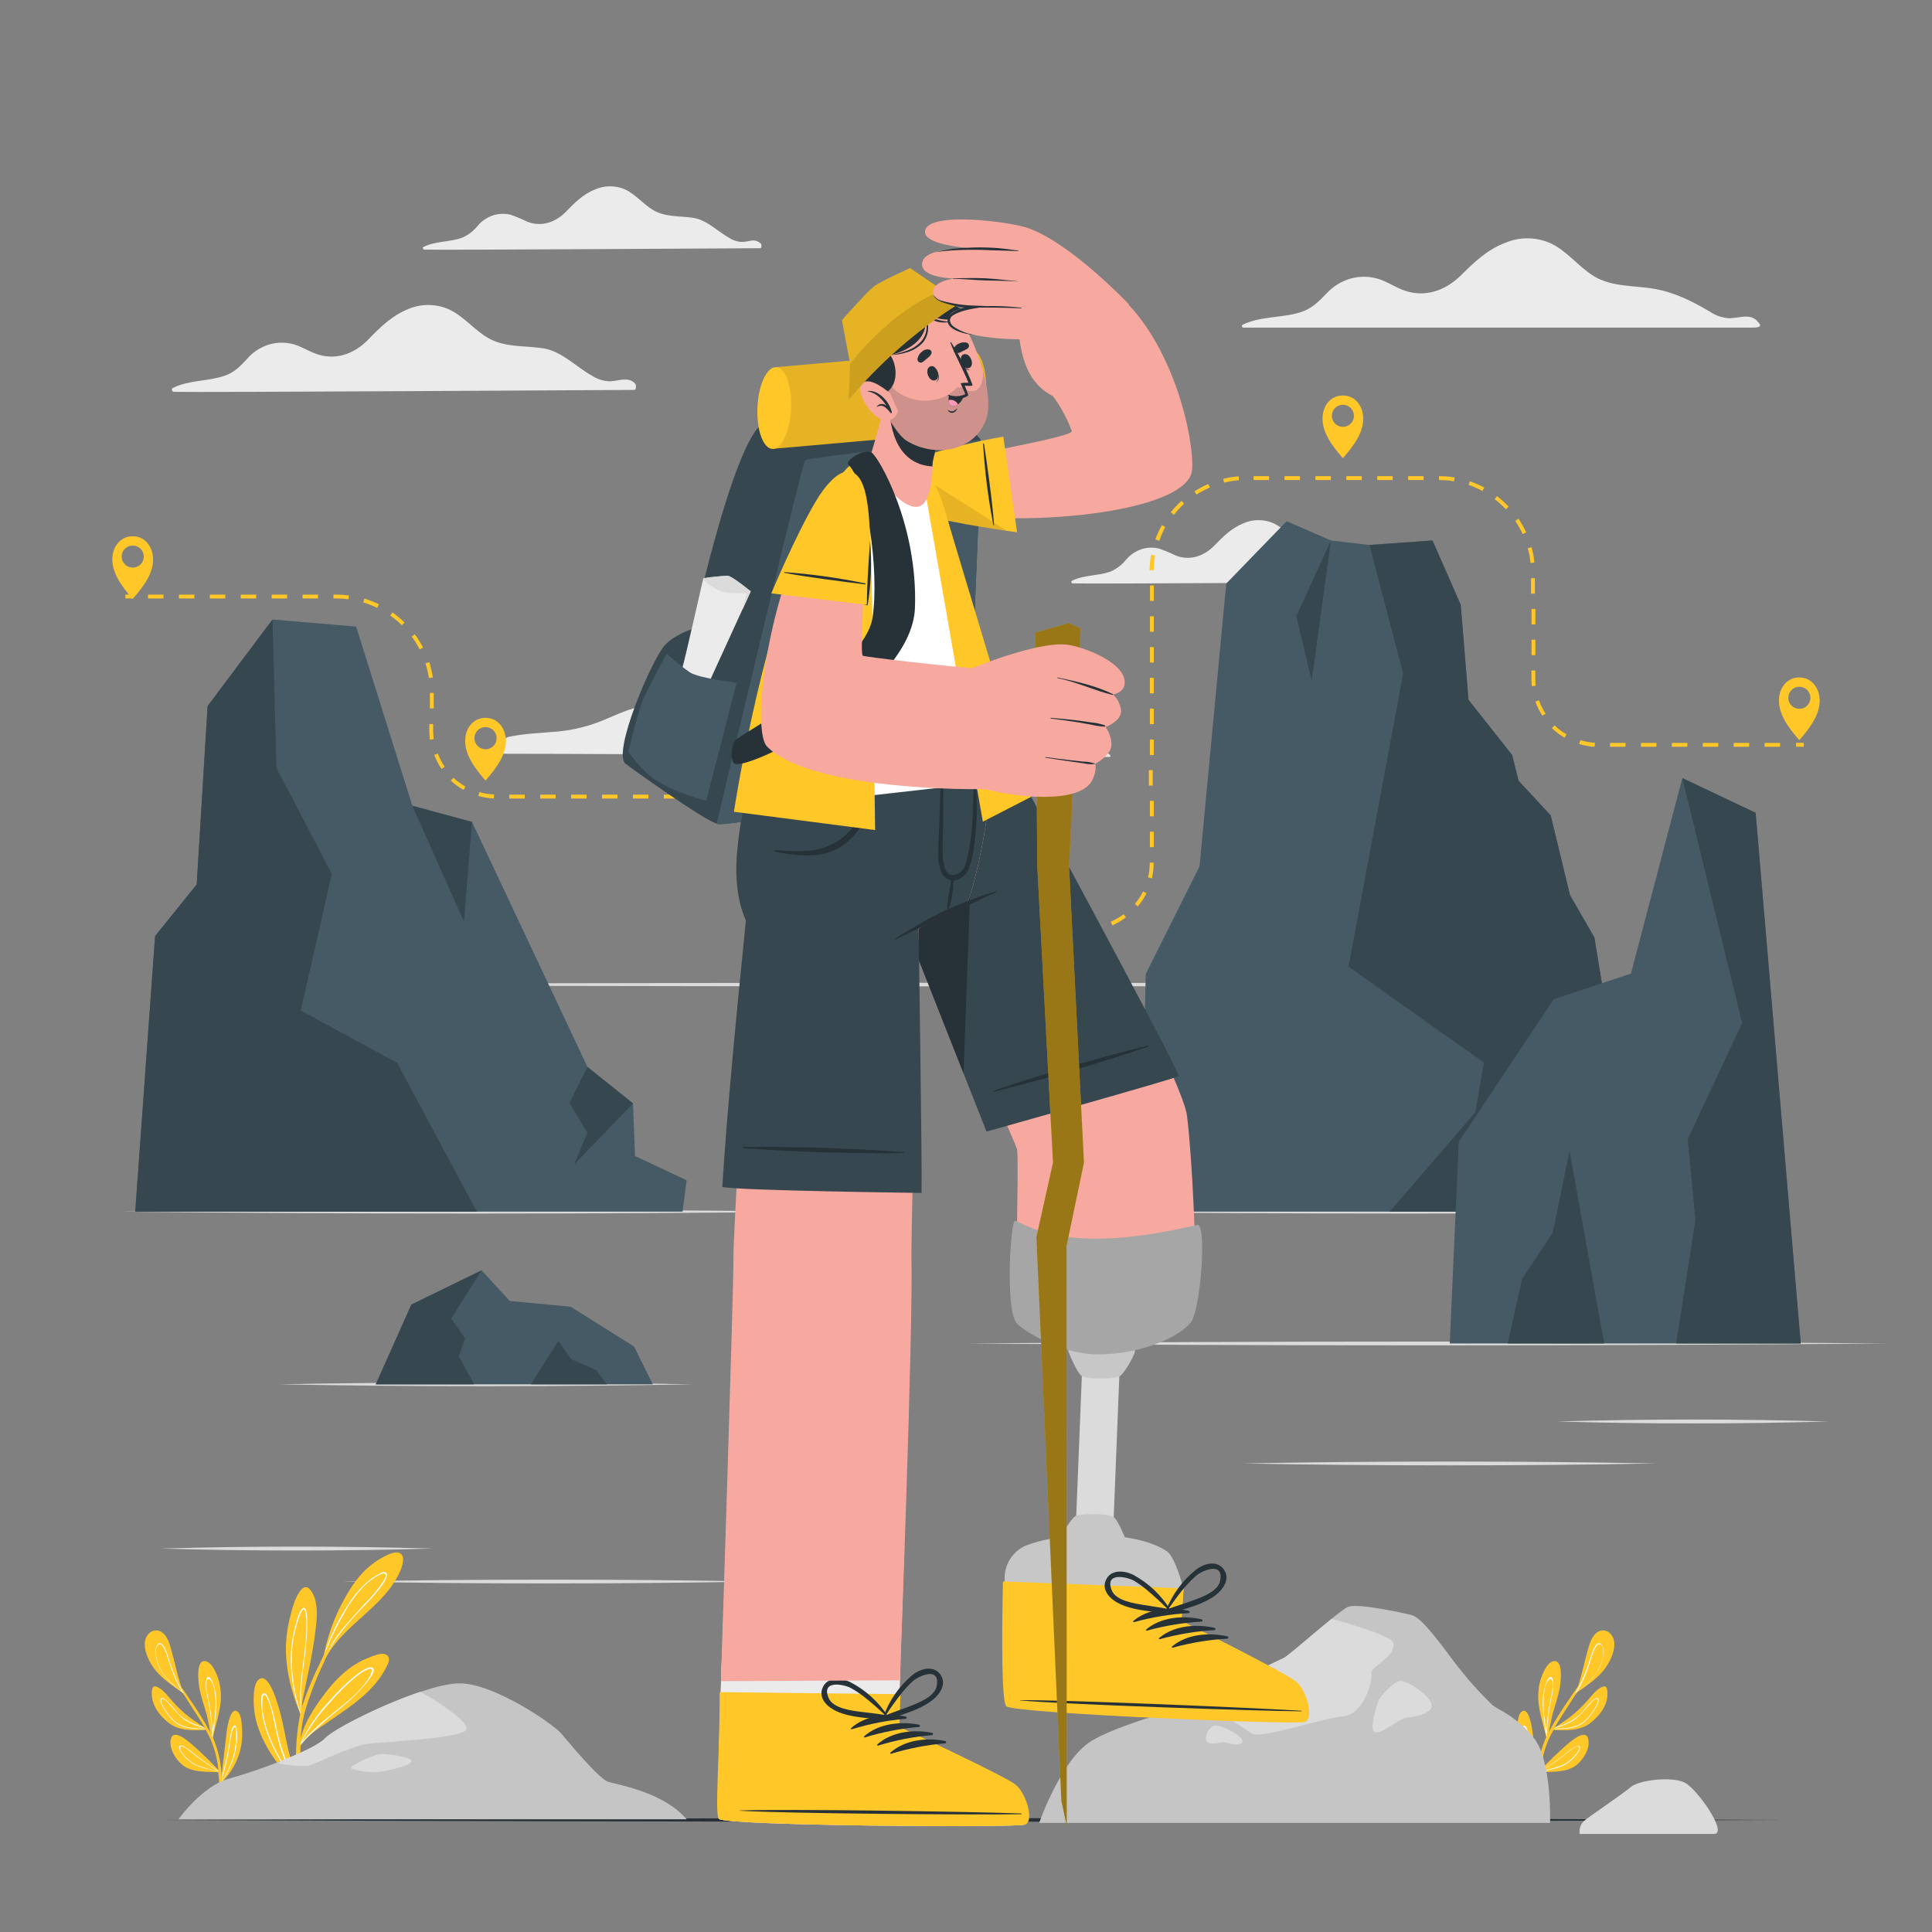 <?xml version="1.0" encoding="UTF-8"?>
<svg xmlns="http://www.w3.org/2000/svg" xmlns:xlink="http://www.w3.org/1999/xlink" width="500px" height="500px" viewBox="0 0 500 500" version="1.1">
<rect x="0" y="0" width="500" height="500" fill="#808080" stroke="none"/>
<defs>
<filter id="alpha" filterUnits="objectBoundingBox" x="0%" y="0%" width="100%" height="100%">
  <feColorMatrix type="matrix" in="SourceGraphic" values="0 0 0 0 1 0 0 0 0 1 0 0 0 0 1 0 0 0 1 0"/>
</filter>
<mask id="mask0">
  <g filter="url(#alpha)">
<rect x="0" y="0" width="500" height="500" style="fill:rgb(0%,0%,0%);fill-opacity:0.102;stroke:none;"/>
  </g>
</mask>
<clipPath id="clip1">
  <rect x="0" y="0" width="500" height="500"/>
</clipPath>
<g id="surface5" clip-path="url(#clip1)">
<path style=" stroke:none;fill-rule:nonzero;fill:rgb(0%,0%,0%);fill-opacity:1;" d="M 268.941 471.762 L 401.16 471.762 C 401.16 471.762 401.648 455.641 396.98 449.828 C 392.309 444.02 387.801 442.57 386.281 441.309 C 382.656 437.809 379.316 434.031 376.281 430.012 C 372.871 425.469 367.949 418.648 365.422 418.012 C 362.891 417.371 351.281 414.84 348.879 415.852 C 346.48 416.859 333.5 428.629 332.109 429.141 C 330.719 429.648 305.691 442.289 303.41 442.781 C 301.129 443.27 288.16 447.09 282.41 450.59 C 274.621 455.391 268.941 471.762 268.941 471.762 Z M 268.941 471.762 "/>
</g>
<mask id="mask1">
  <g filter="url(#alpha)">
<rect x="0" y="0" width="500" height="500" style="fill:rgb(0%,0%,0%);fill-opacity:0.102;stroke:none;"/>
  </g>
</mask>
<clipPath id="clip2">
  <rect x="0" y="0" width="500" height="500"/>
</clipPath>
<g id="surface8" clip-path="url(#clip2)">
<path style=" stroke:none;fill-rule:nonzero;fill:rgb(0%,0%,0%);fill-opacity:1;" d="M 177.699 470.828 L 46.191 470.828 C 46.191 470.828 52.359 462.191 59.191 460.34 C 66.02 458.488 81.398 452.941 84.191 449.852 C 86.98 446.762 110.41 435.352 119.359 435.66 C 128.309 435.969 143.109 446.148 145.27 448.66 C 147.43 451.172 154.988 460.379 157.449 461.148 C 159.91 461.922 171.621 463.73 177.699 470.828 Z M 177.699 470.828 "/>
</g>
<mask id="mask2">
  <g filter="url(#alpha)">
<rect x="0" y="0" width="500" height="500" style="fill:rgb(0%,0%,0%);fill-opacity:0.102;stroke:none;"/>
  </g>
</mask>
<clipPath id="clip3">
  <rect x="0" y="0" width="500" height="500"/>
</clipPath>
<g id="surface11" clip-path="url(#clip3)">
<path style=" stroke:none;fill-rule:nonzero;fill:rgb(0%,0%,0%);fill-opacity:1;" d="M 255.191 101.289 C 254.922 106.781 253.02 111.199 250.781 111.629 L 250.781 111.68 L 199.891 116.16 L 200.891 95.02 L 250.57 90.648 C 250.816 90.555 251.078 90.508 251.34 90.52 C 251.43 90.508 251.52 90.508 251.609 90.52 L 251.789 90.52 C 253.93 91.238 255.43 95.82 255.191 101.289 Z M 255.191 101.289 "/>
</g>
<mask id="mask3">
  <g filter="url(#alpha)">
<rect x="0" y="0" width="500" height="500" style="fill:rgb(0%,0%,0%);fill-opacity:0.4;stroke:none;"/>
  </g>
</mask>
<clipPath id="clip4">
  <rect x="0" y="0" width="500" height="500"/>
</clipPath>
<g id="surface14" clip-path="url(#clip4)">
<path style=" stroke:none;fill-rule:nonzero;fill:rgb(0%,0%,0%);fill-opacity:1;" d="M 276.07 472.59 L 274.68 466.078 L 268.219 320.16 L 272.512 300.891 L 268.449 224.23 L 267.969 163.699 L 276.68 161.25 L 279.672 162.691 L 276.68 224.23 L 280.531 300.891 L 276.02 322.488 Z M 276.07 472.59 "/>
</g>
<mask id="mask4">
  <g filter="url(#alpha)">
<rect x="0" y="0" width="500" height="500" style="fill:rgb(0%,0%,0%);fill-opacity:0.102;stroke:none;"/>
  </g>
</mask>
<clipPath id="clip5">
  <rect x="0" y="0" width="500" height="500"/>
</clipPath>
<g id="surface17" clip-path="url(#clip5)">
<path style=" stroke:none;fill-rule:nonzero;fill:rgb(0%,0%,0%);fill-opacity:1;" d="M 260.648 137.391 C 252.766 136.309 244.949 134.797 237.23 132.859 C 227.352 130.09 223.461 125.07 232.941 120.461 L 233.52 120.18 Z M 260.648 137.391 "/>
</g>
<mask id="mask5">
  <g filter="url(#alpha)">
<rect x="0" y="0" width="500" height="500" style="fill:rgb(0%,0%,0%);fill-opacity:0.2;stroke:none;"/>
  </g>
</mask>
<clipPath id="clip6">
  <rect x="0" y="0" width="500" height="500"/>
</clipPath>
<g id="surface20" clip-path="url(#clip6)">
<path style=" stroke:none;fill-rule:nonzero;fill:rgb(14.902%,19.608%,21.961%);fill-opacity:1;" d="M 226.121 99.641 C 228.359 105.93 231.891 112.461 234.852 114.191 C 242 118.422 251.988 116.91 255.148 108.699 C 256.27 105.77 255.781 101.059 254.422 96.16 C 254.422 96.398 254.539 100.16 252.559 101.02 C 251.379 101.508 250.016 101.188 249.172 100.23 L 247.719 100.23 C 246.055 102.078 243.77 103.25 241.301 103.531 C 237.809 104.105 234.242 103.125 231.539 100.84 C 229.75 99.148 229.621 98.359 229.621 98.359 Z M 226.121 99.641 "/>
</g>
<mask id="mask6">
  <g filter="url(#alpha)">
<rect x="0" y="0" width="500" height="500" style="fill:rgb(0%,0%,0%);fill-opacity:0.102;stroke:none;"/>
  </g>
</mask>
<clipPath id="clip7">
  <rect x="0" y="0" width="500" height="500"/>
</clipPath>
<g id="surface23" clip-path="url(#clip7)">
<path style=" stroke:none;fill-rule:nonzero;fill:rgb(0%,0%,0%);fill-opacity:1;" d="M 220 94.148 L 217.898 82.84 C 217.898 82.84 224.371 75.531 226.078 74.191 C 227.789 72.852 235.531 69.379 235.531 69.379 L 244 75.141 Z M 220 94.148 "/>
</g>
<mask id="mask7">
  <g filter="url(#alpha)">
<rect x="0" y="0" width="500" height="500" style="fill:rgb(0%,0%,0%);fill-opacity:0.2;stroke:none;"/>
  </g>
</mask>
<clipPath id="clip8">
  <rect x="0" y="0" width="500" height="500"/>
</clipPath>
<g id="surface26" clip-path="url(#clip8)">
<path style=" stroke:none;fill-rule:nonzero;fill:rgb(0%,0%,0%);fill-opacity:1;" d="M 253.449 75.648 C 253.449 75.648 236 84 219.609 103.48 L 220.02 94.148 C 220.02 94.148 230.469 80.148 244.02 75.148 Z M 253.449 75.648 "/>
</g>
</defs>
<g id="surface1">
<path style=" stroke:none;fill-rule:nonzero;fill:rgb(92.157%,92.157%,92.157%);fill-opacity:1;" d="M 287.238 195.898 C 282.461 195.898 163.309 195.07 129.66 195.07 C 127.301 195.07 130.281 191 131.57 190.711 C 135.711 189.809 140.02 189.711 144.23 189.328 C 148.379 188.945 152.445 187.934 156.289 186.328 C 159.602 184.941 162.91 183.328 166.488 182.762 C 173.43 181.672 179.488 185.43 186.012 187.09 C 190 188.246 194.297 187.656 197.828 185.469 C 200.828 183.672 203.57 181.469 206.719 179.91 C 218.887 173.93 232.988 173.285 245.648 178.129 C 248.637 179.277 251.492 180.738 254.172 182.488 C 257.352 184.57 260.078 187.238 263.27 189.301 C 270.328 193.859 279.051 192.379 286.75 195 C 287.172 195.109 287.648 195.898 287.238 195.898 Z M 287.238 195.898 "/>
<path style=" stroke:none;fill-rule:nonzero;fill:rgb(92.157%,92.157%,92.157%);fill-opacity:1;" d="M 164.219 100.91 C 157.91 100.91 51.68 101.609 45 101.398 C 44.52 101.398 44.262 100.68 44.738 100.398 C 48.949 98.32 53.738 98.738 58.09 97.262 C 60.672 96.398 62.25 94.711 64.031 92.781 C 65.512 91.102 67.426 89.855 69.559 89.18 C 71.508 88.59 73.578 88.527 75.559 88.988 C 77.719 89.5 79.559 90.73 81.641 91.512 C 86.75 93.441 91.711 91.609 95.352 87.828 C 98.352 84.719 101.352 81.781 105.352 80.109 C 108.746 78.578 112.633 78.539 116.059 80 C 119.949 81.762 122.629 85.309 126.289 87.449 C 130.629 89.988 135.809 89.391 140.609 90.148 C 145.41 90.91 149.078 94.949 153.281 97.281 C 154.652 98.156 156.234 98.641 157.859 98.691 C 158.797 98.609 159.727 98.48 160.648 98.301 C 162.102 98.121 163.469 98.16 164.449 99.371 C 164.68 99.66 164.629 100.91 164.219 100.91 Z M 164.219 100.91 "/>
<path style=" stroke:none;fill-rule:nonzero;fill:rgb(92.157%,92.157%,92.157%);fill-opacity:1;" d="M 364.629 150.629 C 360.02 150.629 282.461 151.148 277.629 150.988 C 277.281 150.988 277.09 150.461 277.441 150.289 C 280.512 148.77 283.988 149.078 287.191 148 C 288.898 147.316 290.395 146.188 291.52 144.73 C 292.594 143.508 293.977 142.598 295.52 142.09 C 296.945 141.664 298.461 141.617 299.91 141.961 C 301.434 142.477 302.918 143.09 304.359 143.801 C 308.078 145.211 311.699 143.871 314.359 141.109 C 316.559 138.84 318.711 136.699 321.699 135.469 C 324.164 134.359 326.98 134.32 329.469 135.371 C 332.309 136.648 334.262 139.25 336.93 140.809 C 340.102 142.66 343.93 142.219 347.391 142.809 C 350.852 143.398 353.57 146.309 356.641 148.012 C 357.645 148.641 358.805 148.984 359.988 149.012 C 360.672 149.012 361.352 148.801 361.988 148.719 C 362.988 148.445 364.051 148.746 364.762 149.5 C 365 149.719 364.93 150.629 364.629 150.629 Z M 364.629 150.629 "/>
<path style=" stroke:none;fill-rule:nonzero;fill:rgb(92.157%,92.157%,92.157%);fill-opacity:1;" d="M 196.809 64.238 C 192.199 64.238 114.641 64.75 109.809 64.602 C 109.461 64.602 109.27 64.07 109.621 63.898 C 112.691 62.379 116.18 62.68 119.371 61.609 C 121.078 60.922 122.57 59.793 123.699 58.34 C 124.77 57.113 126.152 56.203 127.699 55.699 C 129.125 55.273 130.641 55.227 132.09 55.559 C 133.609 56.082 135.098 56.699 136.539 57.41 C 140.262 58.809 143.879 57.48 146.539 54.719 C 148.738 52.449 150.891 50.301 153.879 49.078 C 156.344 47.965 159.156 47.926 161.648 48.969 C 164.488 50.262 166.441 52.852 169.109 54.41 C 172.281 56.262 176.109 55.828 179.57 56.41 C 183.031 56.988 185.75 59.922 188.82 61.621 C 189.824 62.25 190.984 62.598 192.172 62.621 C 192.84 62.559 193.508 62.461 194.172 62.328 C 195.168 62.059 196.23 62.355 196.941 63.109 C 197.148 63.328 197.109 64.238 196.809 64.238 Z M 196.809 64.238 "/>
<path style=" stroke:none;fill-rule:nonzero;fill:rgb(92.157%,92.157%,92.157%);fill-opacity:1;" d="M 453.602 84.789 L 321.91 84.789 C 321.371 84.789 321.18 84.23 321.711 83.98 C 326.43 81.762 331.711 82.34 336.59 80.801 C 339.469 79.898 341.262 78.07 343.281 75.969 C 344.965 74.141 347.113 72.801 349.5 72.102 C 351.684 71.492 353.984 71.469 356.18 72.031 C 358.559 72.648 360.602 74.031 362.859 74.969 C 368.48 77.219 374.02 75.309 378.148 71.199 C 381.551 67.82 384.898 64.629 389.469 62.871 C 393.242 61.254 397.52 61.285 401.27 62.949 C 405.551 64.949 408.43 68.949 412.441 71.449 C 417.199 74.359 422.969 73.809 428.262 74.77 C 433.551 75.73 438 78 442.578 80.691 C 444.078 81.703 445.824 82.281 447.629 82.371 C 448.668 82.301 449.703 82.18 450.73 82 C 452.34 81.828 453.859 81.91 454.91 83.27 C 455.172 83.602 456.699 84.789 453.602 84.789 Z M 453.602 84.789 "/>
<path style=" stroke:none;fill-rule:nonzero;fill:rgb(14.902%,19.608%,21.961%);fill-opacity:1;" d="M 40 471 C 174.559 470.391 325.5 470.379 460.059 471 C 325.5 471.621 174.559 471.609 40 471 Z M 40 471 "/>
<path style=" stroke:none;fill-rule:nonzero;fill:rgb(85.882%,85.882%,85.882%);fill-opacity:1;" d="M 40 254.809 C 174.559 254.191 325.5 254.191 460.059 254.809 C 325.5 255.422 174.559 255.422 40 254.809 Z M 40 254.809 "/>
<path style=" stroke:none;fill-rule:nonzero;fill:rgb(85.882%,85.882%,85.882%);fill-opacity:1;" d="M 72.051 358.262 C 106.52 357.59 144.859 357.609 179.359 358.262 C 144.852 358.898 106.531 358.922 72.051 358.262 Z M 72.051 358.262 "/>
<path style=" stroke:none;fill-rule:nonzero;fill:rgb(85.882%,85.882%,85.882%);fill-opacity:1;" d="M 321.551 378.738 C 356.02 378.078 394.359 378.102 428.859 378.738 C 394.352 379.391 356.031 379.41 321.551 378.738 Z M 321.551 378.738 "/>
<path style=" stroke:none;fill-rule:nonzero;fill:rgb(85.882%,85.882%,85.882%);fill-opacity:1;" d="M 88.699 409.301 C 123.18 408.641 161.512 408.648 196.012 409.301 C 161.5 409.949 123.18 409.969 88.699 409.301 Z M 88.699 409.301 "/>
<path style=" stroke:none;fill-rule:nonzero;fill:rgb(85.882%,85.882%,85.882%);fill-opacity:1;" d="M 41.641 400.77 C 65.02 400.09 88.559 400.09 111.949 400.77 C 88.551 401.441 65.02 401.441 41.641 400.77 Z M 41.641 400.77 "/>
<path style=" stroke:none;fill-rule:nonzero;fill:rgb(85.882%,85.882%,85.882%);fill-opacity:1;" d="M 402.891 367.879 C 426.27 367.211 449.809 367.211 473.199 367.879 C 449.809 368.551 426.27 368.551 402.891 367.879 Z M 402.891 367.879 "/>
<path style=" stroke:none;fill-rule:nonzero;fill:rgb(85.882%,85.882%,85.882%);fill-opacity:1;" d="M 250 347.691 C 326.52 347.039 412.371 347.031 488.898 347.691 C 412.371 348.34 326.52 348.34 250 347.691 Z M 250 347.691 "/>
<path style=" stroke:none;fill-rule:nonzero;fill:rgb(85.882%,85.882%,85.882%);fill-opacity:1;" d="M 31.641 313.578 C 89.641 312.93 154.641 312.922 212.578 313.578 C 154.578 314.23 89.578 314.23 31.641 313.578 Z M 31.641 313.578 "/>
<path style=" stroke:none;fill-rule:nonzero;fill:rgb(85.882%,85.882%,85.882%);fill-opacity:1;" d="M 274.25 313.578 C 332.25 312.93 397.25 312.922 455.25 313.578 C 397.25 314.23 332.25 314.23 274.301 313.578 Z M 274.25 313.578 "/>
<path style=" stroke:none;fill-rule:nonzero;fill:rgb(27.059%,35.294%,39.216%);fill-opacity:1;" d="M 295.102 313.578 L 424.262 313.578 L 412.629 242.629 L 406.309 231.66 L 401.32 211.039 L 393.012 202.059 L 391.34 195.41 L 380.039 181.109 L 378.039 156.512 L 370.73 139.879 L 354.43 141.039 L 344.449 139.879 L 332.98 134.891 L 317.352 151.02 L 310.441 224.199 L 296.52 252.051 Z M 295.102 313.578 "/>
<path style=" stroke:none;fill-rule:nonzero;fill:rgb(21.569%,27.843%,30.98%);fill-opacity:1;" d="M 354.43 141.039 L 363.129 174.352 L 349 250.172 L 384.031 275 L 381.809 287.859 L 359.641 313.578 L 424.262 313.578 L 412.629 242.629 L 406.309 231.66 L 401.32 211.039 L 393.012 202.059 L 391.34 195.41 L 380.039 181.109 L 378.039 156.512 L 370.73 139.879 Z M 354.43 141.039 "/>
<path style=" stroke:none;fill-rule:nonzero;fill:rgb(21.569%,27.843%,30.98%);fill-opacity:1;" d="M 344.449 139.879 L 339.469 176.129 L 335.48 159.5 Z M 344.449 139.879 "/>
<path style=" stroke:none;fill-rule:nonzero;fill:rgb(27.059%,35.294%,39.216%);fill-opacity:1;" d="M 454.352 210.352 L 435.391 201.371 L 422.09 251.969 L 402.141 258.559 L 377.531 295.48 L 375.199 347.691 L 466.02 347.691 Z M 454.352 210.352 "/>
<path style=" stroke:none;fill-rule:nonzero;fill:rgb(21.569%,27.843%,30.98%);fill-opacity:1;" d="M 415.16 347.691 L 406.191 297.809 L 401.859 319.09 L 393.879 331.059 L 390.219 347.691 Z M 415.16 347.691 "/>
<path style=" stroke:none;fill-rule:nonzero;fill:rgb(21.569%,27.843%,30.98%);fill-opacity:1;" d="M 433.789 347.691 L 466.02 347.691 L 454.352 210.352 L 435.391 201.371 L 450.859 264.77 L 436.781 294.809 L 438.77 315.762 Z M 433.789 347.691 "/>
<path style=" stroke:none;fill-rule:nonzero;fill:rgb(27.059%,35.294%,39.216%);fill-opacity:1;" d="M 176.648 313.578 L 35 313.578 L 40.141 242.25 L 50.91 228.898 L 53.73 182.73 L 70.52 160.328 L 92.172 162.16 L 106.711 208.531 L 122.16 212.719 L 152.031 276.121 L 163.82 285.551 L 164.34 299.172 L 177.699 305.449 Z M 176.648 313.578 "/>
<path style=" stroke:none;fill-rule:nonzero;fill:rgb(21.569%,27.843%,30.98%);fill-opacity:1;" d="M 123.41 313.578 L 102.781 275.07 L 77.828 261.512 L 85.879 226.148 L 71.539 198.738 L 70.52 160.328 L 53.73 182.73 L 50.91 228.898 L 40.141 242.25 L 35 313.578 Z M 123.41 313.578 "/>
<path style=" stroke:none;fill-rule:nonzero;fill:rgb(21.569%,27.843%,30.98%);fill-opacity:1;" d="M 106.711 208.531 L 120.07 238.531 L 122.16 212.719 Z M 106.711 208.531 "/>
<path style=" stroke:none;fill-rule:nonzero;fill:rgb(21.569%,27.843%,30.98%);fill-opacity:1;" d="M 152.031 276.121 L 147.379 285.48 L 152.031 293.141 L 148.559 301.391 L 163.82 285.551 Z M 152.031 276.121 "/>
<path style=" stroke:none;fill-rule:nonzero;fill:rgb(27.059%,35.294%,39.216%);fill-opacity:1;" d="M 106.461 337.621 L 124.629 328.77 L 131.93 336.691 L 147.68 338.172 L 164.102 348.488 L 168.941 358.262 L 97.25 358.262 Z M 106.461 337.621 "/>
<path style=" stroke:none;fill-rule:nonzero;fill:rgb(21.569%,27.843%,30.98%);fill-opacity:1;" d="M 137.398 358.262 L 144.48 347.012 L 147.898 351.809 L 154.199 354.512 L 157.078 358.262 Z M 137.398 358.262 "/>
<path style=" stroke:none;fill-rule:nonzero;fill:rgb(21.569%,27.843%,30.98%);fill-opacity:1;" d="M 122.699 358.262 L 97.25 358.262 L 106.461 337.621 L 124.629 328.77 L 116.762 341.25 L 120.328 346.34 L 118.762 351.059 Z M 122.699 358.262 "/>
<path style=" stroke:none;fill-rule:nonzero;fill:rgb(100%,78.039%,15.294%);fill-opacity:1;" d="M 53.281 447.711 C 50.02 447.828 46.391 448.012 43.691 445.898 C 41.199 444 39 441 39.301 437.699 C 39.398 436.75 39.621 436.16 40.641 436.57 C 42.191 437.191 43.391 438.898 44.469 440.109 C 45.836 441.68 47.355 443.113 49 444.391 C 50.16 445.281 51.41 446.051 52.59 446.91 L 53.031 447.238 C 53.09 447.277 53.148 447.32 53.199 447.371 L 53.301 447.371 C 53.352 447.367 53.402 447.395 53.43 447.441 L 53.43 447.5 C 53.441 447.547 53.434 447.598 53.402 447.641 C 53.375 447.68 53.328 447.707 53.281 447.711 Z M 53.281 447.711 "/>
<path style=" stroke:none;fill-rule:nonzero;fill:rgb(100%,100%,100%);fill-opacity:1;" d="M 53.449 447.5 C 50.578 447.449 47.449 447.578 45.191 445.629 C 44.141 444.699 43.246 443.609 42.531 442.398 C 42.199 441.859 41.211 440.25 41.621 439.609 C 42.371 438.461 45.781 443.172 46.25 443.609 C 48.043 445.23 50.223 446.359 52.578 446.891 L 53.02 447.219 C 51.352 446.871 49.746 446.258 48.27 445.398 C 46.27 444.18 45.109 442.398 43.52 440.719 C 43.172 440.352 42.129 439.129 41.738 439.891 C 41.488 440.391 42.449 441.969 42.648 442.301 C 43.336 443.445 44.184 444.484 45.172 445.379 C 47.449 447.379 50.531 447.301 53.422 447.379 Z M 53.449 447.5 "/>
<path style=" stroke:none;fill-rule:nonzero;fill:rgb(100%,78.039%,15.294%);fill-opacity:1;" d="M 55.078 449.699 C 55.078 449.828 55.078 449.949 55 450.078 C 54.996 450.113 54.973 450.141 54.941 450.148 C 54.875 450.168 54.805 450.141 54.77 450.078 C 54.762 450.055 54.762 450.027 54.77 450 C 54.77 449.984 54.77 449.965 54.77 449.949 L 54.77 449.84 C 54.199 447.691 53.969 445.441 53.359 443.289 C 52.75 441.141 52.059 439.211 51.641 437.102 C 51.379 435.781 50.461 429.102 53.391 429.961 C 54.691 430.32 55.578 432.199 56.07 433.328 C 56.711 434.848 57.078 436.465 57.148 438.109 C 57.391 442.121 55.898 445.809 55.078 449.699 Z M 55.078 449.699 "/>
<path style=" stroke:none;fill-rule:nonzero;fill:rgb(100%,100%,100%);fill-opacity:1;" d="M 56 441.422 C 56.062 439.902 55.906 438.383 55.531 436.91 C 55.398 436.398 54.762 433.91 53.93 434.012 C 53.398 434.012 53.309 435.102 53.262 435.449 C 53.223 436.949 53.418 438.441 53.84 439.879 C 54.414 442.812 54.773 445.785 54.922 448.77 C 54.922 448.949 54.859 449.148 54.84 449.328 L 54.781 449.801 C 54.785 449.852 54.785 449.906 54.781 449.961 C 54.781 449.961 54.781 450.051 54.781 450.09 C 54.812 450.152 54.883 450.184 54.949 450.16 C 54.949 450.031 54.949 449.91 55 449.789 C 55 449.891 55 449.988 55 450.09 L 55.059 449.781 C 55.059 449.781 55.059 449.781 55.059 449.711 C 55.059 449.641 55.059 449.379 55.059 449.219 C 55.531 446.641 55.848 444.035 56 441.422 Z M 55 448.141 C 54.922 446.391 54.75 444.648 54.5 442.922 C 54.301 441.531 54.039 440.148 53.75 438.781 C 53.559 438.004 53.43 437.215 53.371 436.422 C 53.371 435.809 53.43 433.57 54.59 434.961 C 55.43 435.961 55.59 438.121 55.73 439.359 C 55.824 440.738 55.797 442.117 55.648 443.488 C 55.52 445 55.262 446.59 55 448.141 Z M 55 448.141 "/>
<path style=" stroke:none;fill-rule:nonzero;fill:rgb(100%,78.039%,15.294%);fill-opacity:1;" d="M 56.84 458.648 L 56.719 458.648 C 53.719 458.5 49.719 458.781 47.281 456.809 C 45.449 455.352 43.648 452.469 44.23 450.031 C 44.891 447.281 48.609 450.578 49.59 451.379 C 52.156 453.609 54.598 455.98 56.898 458.48 L 56.898 458.539 C 57 458.609 56.898 458.629 56.84 458.648 Z M 56.84 458.648 "/>
<path style=" stroke:none;fill-rule:nonzero;fill:rgb(100%,100%,100%);fill-opacity:1;" d="M 56.941 458.559 L 56.43 458.238 C 54.43 457 52.551 455.68 50.719 454.238 C 50.262 453.891 46.898 450.898 46.391 451.969 C 46.09 452.621 47.199 453.969 47.551 454.379 C 48.191 455.168 48.961 455.84 49.82 456.379 C 51.82 457.621 54.211 457.879 56.461 458.48 L 56.781 458.559 C 56.91 458.629 57 458.609 56.941 458.559 Z M 51.039 456.859 C 50.09 456.43 49.223 455.844 48.469 455.121 C 47.969 454.648 46.211 452.859 46.68 452.121 C 46.922 451.73 47.129 451.941 47.609 452.172 C 47.82 452.281 48.039 452.41 48.238 452.539 C 48.738 452.871 49.238 453.25 49.66 453.621 C 50.48 454.281 51.309 454.91 52.16 455.52 C 53.551 456.52 54.969 457.52 56.43 458.391 C 54.59 457.996 52.777 457.484 51 456.859 Z M 51.039 456.859 "/>
<path style=" stroke:none;fill-rule:nonzero;fill:rgb(100%,78.039%,15.294%);fill-opacity:1;" d="M 62.281 452.512 C 61.504 455.926 59.723 459.031 57.172 461.43 C 57.156 461.438 57.137 461.438 57.121 461.43 C 57.062 461.449 57 461.422 56.969 461.371 C 56.949 461.348 56.934 461.316 56.934 461.285 C 56.934 461.254 56.949 461.223 56.969 461.199 L 57.121 461.051 C 57.621 457 58.121 452.969 58.578 448.91 C 58.672 447.91 59.422 441.852 61.301 442.852 C 62.449 443.461 62.531 445.961 62.629 447.078 C 62.793 448.898 62.672 450.73 62.281 452.512 Z M 62.281 452.512 "/>
<path style=" stroke:none;fill-rule:nonzero;fill:rgb(100%,100%,100%);fill-opacity:1;" d="M 61.199 447.07 C 61.102 446.738 60.922 446.391 60.539 446.621 C 59.82 447.078 59.539 449.941 59.41 450.738 C 58.91 454.012 58.129 457.148 57.352 460.352 C 57.281 460.621 57.211 460.891 57.148 461.16 L 56.969 461.41 C 57.016 461.445 57.074 461.445 57.121 461.41 C 57.121 461.41 57.121 461.41 57.121 461.328 L 57.371 461 C 58.656 459.246 59.668 457.309 60.371 455.25 C 60.793 453.949 61.086 452.609 61.238 451.25 C 61.48 449.867 61.469 448.449 61.199 447.07 Z M 57.379 460.828 L 57.262 460.988 C 57.262 460.879 57.34 460.77 57.371 460.66 C 58.137 458.223 58.746 455.738 59.191 453.219 C 59.41 451.949 59.539 450.66 59.809 449.391 C 59.922 448.852 60.18 447.32 60.621 447.07 C 61.059 446.82 61.059 447.422 61.102 447.77 C 61.121 448.078 61.121 448.391 61.102 448.699 C 61.168 453.035 59.867 457.281 57.379 460.828 Z M 57.379 460.828 "/>
<path style=" stroke:none;fill-rule:nonzero;fill:rgb(100%,78.039%,15.294%);fill-opacity:1;" d="M 57.672 470.172 L 57.07 470.172 L 57.07 468.602 C 57 466.48 56.91 464.359 56.781 462.238 C 56.711 461.039 56.629 459.84 56.5 458.648 C 56.5 458.648 56.5 458.57 56.5 458.531 L 56.5 458.238 C 56.5 458.141 56.5 458.031 56.5 457.922 C 56.242 455.238 55.57 452.613 54.5 450.141 C 54.121 449.32 53.711 448.512 53.27 447.719 L 53.141 447.488 L 53.141 447.43 L 53.012 447.191 C 52.973 447.133 52.941 447.07 52.91 447.012 C 51.531 444.59 49.91 442.27 48.449 439.93 C 48.02 439.27 47.59 438.59 47.18 437.93 L 47.102 437.809 C 47.062 437.766 47.027 437.715 47 437.66 C 45.121 434.66 43.27 431.711 41.32 428.801 C 41.25 428.691 41.422 428.59 41.5 428.699 C 42.809 430.629 44.18 432.531 45.5 434.441 L 46.039 435.199 L 47 436.699 C 47.711 437.699 48.398 438.699 49.09 439.75 C 51.094 442.598 52.926 445.562 54.578 448.629 L 54.91 449.328 C 54.98 449.48 55.059 449.629 55.121 449.77 L 55.352 450.281 C 56.562 453.27 57.238 456.445 57.352 459.672 C 57.352 459.891 57.352 460.121 57.398 460.352 C 57.449 460.578 57.398 460.559 57.398 460.66 C 57.395 460.715 57.395 460.773 57.398 460.828 C 57.395 460.902 57.395 460.977 57.398 461.051 L 57.398 461.789 C 57.48 463.91 57.539 466.027 57.578 468.141 C 57.621 468.809 57.641 469.488 57.672 470.172 Z M 57.672 470.172 "/>
<path style=" stroke:none;fill-rule:nonzero;fill:rgb(100%,78.039%,15.294%);fill-opacity:1;" d="M 39.879 431.809 C 38.238 429.621 36.148 425.09 38.559 422.73 C 39.469 421.793 40.934 421.684 41.969 422.48 C 43.238 423.398 43.809 425.141 44.219 426.578 C 45.32 430.41 46.051 434.328 47.43 438.09 C 47.43 438.09 47.539 438.41 47.578 438.488 C 47.621 438.57 47.48 438.602 47.449 438.488 L 47.32 438.121 C 44.719 436.281 41.809 434.41 39.879 431.809 Z M 39.879 431.809 "/>
<path style=" stroke:none;fill-rule:nonzero;fill:rgb(100%,100%,100%);fill-opacity:1;" d="M 47.449 438.102 C 47.453 438.078 47.453 438.055 47.449 438.031 C 46.887 437.113 46.375 436.164 45.922 435.191 C 45.012 433.145 44.23 431.051 43.578 428.91 C 43.32 428.078 42.141 424.051 40.699 425.66 C 40.211 426.469 40.062 427.441 40.281 428.359 C 40.449 429.688 40.871 430.973 41.531 432.141 C 42.914 434.391 44.762 436.32 46.949 437.801 L 47.238 438.02 L 47.301 438.121 L 47.301 438.18 C 47.316 438.199 47.34 438.207 47.363 438.207 C 47.391 438.207 47.414 438.199 47.43 438.18 Z M 46.809 437.648 C 45.059 436.355 43.512 434.805 42.219 433.051 C 41.57 432.109 41.066 431.078 40.719 429.988 C 40.578 429.504 40.473 429.012 40.398 428.512 C 40.344 428.137 40.324 427.758 40.34 427.379 C 40.34 426.551 40.699 425.648 41.191 425.559 C 41.68 425.469 42 425.801 42.398 426.5 C 42.535 426.734 42.656 426.98 42.762 427.23 C 43.02 427.855 43.246 428.492 43.441 429.141 C 43.781 430.211 44.121 431.27 44.5 432.32 C 44.762 433.031 45.039 433.738 45.34 434.43 C 45.855 435.629 46.453 436.793 47.129 437.91 Z M 46.809 437.648 "/>
<path style=" stroke:none;fill-rule:nonzero;fill:rgb(100%,78.039%,15.294%);fill-opacity:1;" d="M 402 447.711 C 405.262 447.828 408.898 448.012 411.602 445.898 C 414.09 443.949 416.32 441.039 415.988 437.699 C 415.891 436.75 415.672 436.16 414.648 436.57 C 413.102 437.191 411.898 438.898 410.82 440.109 C 409.453 441.676 407.941 443.109 406.301 444.391 C 405.141 445.281 403.891 446.051 402.711 446.91 L 402.262 447.238 L 402.09 447.371 L 402 447.371 C 401.945 447.367 401.898 447.395 401.871 447.441 L 401.871 447.5 C 401.859 447.547 401.863 447.594 401.891 447.633 C 401.914 447.672 401.953 447.699 402 447.711 Z M 402 447.711 "/>
<path style=" stroke:none;fill-rule:nonzero;fill:rgb(100%,100%,100%);fill-opacity:1;" d="M 401.809 447.5 C 404.68 447.449 407.809 447.578 410.059 445.629 C 411.109 444.699 412.008 443.609 412.719 442.398 C 413.059 441.859 414.051 440.25 413.641 439.609 C 412.891 438.461 409.48 443.172 409.012 443.609 C 407.219 445.23 405.039 446.359 402.68 446.891 L 402.23 447.219 C 403.902 446.871 405.512 446.258 406.988 445.398 C 408.988 444.18 410.148 442.398 411.738 440.719 C 412.09 440.352 413.121 439.129 413.512 439.891 C 413.77 440.391 412.809 441.969 412.609 442.301 C 411.926 443.445 411.078 444.484 410.09 445.379 C 407.809 447.379 404.73 447.301 401.84 447.379 Z M 401.809 447.5 "/>
<path style=" stroke:none;fill-rule:nonzero;fill:rgb(100%,78.039%,15.294%);fill-opacity:1;" d="M 400.18 449.699 C 400.18 449.828 400.23 449.949 400.25 450.078 C 400.254 450.113 400.277 450.141 400.309 450.148 C 400.375 450.168 400.445 450.141 400.48 450.078 C 400.488 450.055 400.488 450.027 400.48 450 L 400.48 449.84 C 401.059 447.691 401.289 445.441 401.898 443.289 C 402.512 441.141 403.199 439.211 403.621 437.102 C 403.879 435.781 404.801 429.102 401.871 429.961 C 400.57 430.32 399.68 432.199 399.191 433.328 C 398.547 434.848 398.184 436.465 398.109 438.109 C 397.871 442.121 399.352 445.809 400.18 449.699 Z M 400.18 449.699 "/>
<path style=" stroke:none;fill-rule:nonzero;fill:rgb(100%,100%,100%);fill-opacity:1;" d="M 400.191 449.211 C 400.191 449.371 400.191 449.531 400.191 449.699 C 400.191 449.871 400.191 449.75 400.191 449.77 L 400.25 450.078 C 400.25 449.98 400.25 449.879 400.25 449.781 C 400.25 449.898 400.25 450.02 400.301 450.148 C 400.367 450.168 400.438 450.141 400.469 450.078 C 400.469 450.078 400.469 449.988 400.469 449.949 L 400.469 449.789 C 400.469 449.641 400.469 449.48 400.41 449.32 C 400.352 449.16 400.359 448.941 400.34 448.762 C 400.48 445.773 400.84 442.805 401.41 439.871 C 401.84 438.434 402.039 436.938 402 435.441 C 401.949 435.09 401.859 434.039 401.32 434 C 400.5 433.941 399.859 436.391 399.73 436.898 C 399.355 438.371 399.195 439.891 399.262 441.41 C 399.41 444.027 399.723 446.633 400.191 449.211 Z M 399.578 443.488 C 399.422 442.117 399.398 440.734 399.5 439.359 C 399.602 438.121 399.801 435.969 400.641 434.961 C 401.789 433.57 401.879 435.809 401.852 436.422 C 401.797 437.215 401.672 438.004 401.48 438.781 C 401.191 440.148 400.922 441.531 400.73 442.922 C 400.48 444.648 400.309 446.391 400.23 448.141 C 400 446.59 399.738 445 399.578 443.488 Z M 399.578 443.488 "/>
<path style=" stroke:none;fill-rule:nonzero;fill:rgb(100%,78.039%,15.294%);fill-opacity:1;" d="M 398.422 458.648 L 398.539 458.648 C 401.539 458.5 405.488 458.781 407.969 456.809 C 409.801 455.352 411.602 452.469 411.031 450.031 C 410.371 447.281 406.648 450.578 405.66 451.379 C 403.098 453.613 400.66 455.98 398.359 458.48 L 398.359 458.539 C 398.289 458.609 398.352 458.629 398.422 458.648 Z M 398.422 458.648 "/>
<path style=" stroke:none;fill-rule:nonzero;fill:rgb(100%,100%,100%);fill-opacity:1;" d="M 398.422 458.648 L 398.48 458.648 L 398.801 458.57 C 401.051 457.969 403.461 457.711 405.441 456.469 C 406.301 455.934 407.066 455.258 407.711 454.469 C 408.059 454.02 409.172 452.711 408.859 452.059 C 408.359 450.988 405 453.98 404.539 454.328 C 402.699 455.738 400.789 457.059 398.828 458.328 L 398.32 458.648 C 398.289 458.609 398.352 458.629 398.422 458.648 Z M 398.828 458.398 C 400.289 457.488 401.711 456.539 403.102 455.531 C 403.949 454.922 404.781 454.289 405.59 453.629 C 406.059 453.262 406.52 452.879 407.02 452.551 C 407.223 452.414 407.434 452.293 407.648 452.18 C 408.129 451.949 408.328 451.738 408.578 452.129 C 409.051 452.859 407.289 454.648 406.789 455.129 C 406.035 455.852 405.164 456.441 404.211 456.871 C 402.449 457.492 400.652 458.004 398.828 458.398 Z M 398.828 458.398 "/>
<path style=" stroke:none;fill-rule:nonzero;fill:rgb(100%,78.039%,15.294%);fill-opacity:1;" d="M 393 452.512 C 393.773 455.926 395.551 459.031 398.102 461.43 L 398.16 461.43 C 398.219 461.449 398.281 461.422 398.309 461.371 C 398.332 461.348 398.344 461.316 398.344 461.285 C 398.344 461.254 398.332 461.223 398.309 461.199 L 398.16 461.051 C 397.66 457 397.16 452.969 396.699 448.91 C 396.602 447.91 395.852 441.852 393.98 442.852 C 392.82 443.461 392.75 445.961 392.648 447.078 C 392.484 448.898 392.602 450.73 393 452.512 Z M 393 452.512 "/>
<path style=" stroke:none;fill-rule:nonzero;fill:rgb(100%,100%,100%);fill-opacity:1;" d="M 394.051 451.289 C 394.199 452.648 394.492 453.992 394.922 455.289 C 395.602 457.348 396.598 459.285 397.871 461.039 L 398.121 461.371 C 398.121 461.371 398.121 461.43 398.121 461.449 C 398.164 461.484 398.227 461.484 398.27 461.449 L 398.09 461.199 C 398.02 460.93 397.961 460.66 397.891 460.391 C 397.102 457.191 396.328 454.051 395.828 450.781 C 395.711 449.98 395.422 447.121 394.691 446.66 C 394.309 446.43 394.141 446.781 394.039 447.109 C 393.789 448.492 393.793 449.91 394.051 451.289 Z M 394.121 448.699 C 394.121 448.461 394.121 448.012 394.121 447.77 C 394.121 447.531 394.172 446.828 394.602 447.07 C 395.031 447.309 395.309 448.852 395.422 449.391 C 395.68 450.66 395.82 451.949 396.039 453.219 C 396.484 455.738 397.094 458.223 397.859 460.66 C 397.859 460.77 397.93 460.879 397.961 460.988 L 397.852 460.828 C 395.359 457.281 394.055 453.035 394.121 448.699 Z M 394.121 448.699 "/>
<path style=" stroke:none;fill-rule:nonzero;fill:rgb(100%,78.039%,15.294%);fill-opacity:1;" d="M 397.59 470.172 L 398.191 470.172 L 398.191 468.602 C 398.262 466.48 398.355 464.359 398.469 462.238 C 398.539 461.039 398.629 459.84 398.762 458.648 C 398.762 458.648 398.762 458.57 398.762 458.531 L 398.762 458.238 C 398.762 458.141 398.762 458.031 398.762 457.922 C 399.031 455.234 399.723 452.609 400.809 450.141 C 401.191 449.32 401.602 448.512 402.039 447.719 L 402.16 447.488 L 402.16 447.43 L 402.289 447.191 C 402.328 447.133 402.359 447.07 402.391 447.012 C 403.77 444.59 405.391 442.27 406.84 439.93 C 407.27 439.27 407.699 438.59 408.121 437.93 L 408.199 437.809 L 408.289 437.66 C 410.172 434.66 412.02 431.711 413.969 428.801 C 414.051 428.691 413.871 428.59 413.801 428.699 C 412.48 430.629 411.121 432.531 409.801 434.441 C 409.609 434.691 409.441 434.949 409.25 435.199 C 408.898 435.711 408.539 436.199 408.191 436.711 C 407.48 437.711 406.781 438.711 406.102 439.762 C 404.094 442.605 402.258 445.57 400.609 448.641 C 400.5 448.871 400.391 449.109 400.27 449.34 L 400.07 449.781 L 399.84 450.289 C 398.633 453.281 397.957 456.457 397.84 459.68 C 397.84 459.898 397.84 460.129 397.84 460.359 C 397.84 460.59 397.84 460.57 397.84 460.672 C 397.844 460.727 397.844 460.785 397.84 460.84 C 397.844 460.914 397.844 460.988 397.84 461.059 L 397.84 461.801 C 397.762 463.922 397.699 466.035 397.66 468.148 C 397.641 468.809 397.609 469.488 397.59 470.172 Z M 397.59 470.172 "/>
<path style=" stroke:none;fill-rule:nonzero;fill:rgb(100%,78.039%,15.294%);fill-opacity:1;" d="M 415.379 431.809 C 417.012 429.621 419.109 425.09 416.699 422.73 C 415.793 421.793 414.324 421.684 413.289 422.48 C 412.02 423.398 411.449 425.141 411.039 426.578 C 409.941 430.41 409.211 434.328 407.828 438.09 C 407.828 438.09 407.711 438.41 407.68 438.488 C 407.648 438.57 407.781 438.602 407.809 438.488 L 407.941 438.121 C 410.539 436.281 413.449 434.41 415.379 431.809 Z M 415.379 431.809 "/>
<path style=" stroke:none;fill-rule:nonzero;fill:rgb(100%,100%,100%);fill-opacity:1;" d="M 407.801 438.16 C 407.816 438.176 407.836 438.188 407.859 438.188 C 407.883 438.188 407.906 438.176 407.922 438.16 L 407.922 438.102 L 407.98 438 L 408.27 437.781 C 410.457 436.297 412.305 434.371 413.691 432.121 C 414.348 430.953 414.773 429.668 414.941 428.34 C 415.156 427.418 415 426.449 414.512 425.641 C 413.07 424.031 411.898 428.059 411.641 428.891 C 410.984 431.027 410.199 433.125 409.289 435.172 C 408.844 436.148 408.336 437.098 407.77 438.012 C 407.766 438.035 407.766 438.059 407.77 438.078 Z M 408.129 437.91 C 408.801 436.789 409.398 435.629 409.922 434.43 C 410.219 433.738 410.5 433.031 410.75 432.32 C 411.141 431.27 411.48 430.211 411.82 429.141 C 412.012 428.492 412.238 427.855 412.5 427.23 C 412.602 426.977 412.719 426.734 412.859 426.5 C 413.262 425.801 413.461 425.449 414.059 425.559 C 414.66 425.672 414.898 426.559 414.922 427.379 C 414.934 427.758 414.914 428.137 414.859 428.512 C 414.789 429.012 414.68 429.508 414.531 429.988 C 414.188 431.078 413.684 432.109 413.039 433.051 C 411.746 434.809 410.195 436.359 408.441 437.648 Z M 408.129 437.91 "/>
<path style=" stroke:none;fill-rule:nonzero;fill:rgb(100%,78.039%,15.294%);fill-opacity:1;" d="M 81.531 422.891 C 81.129 426.09 80.531 429.25 79.879 432.391 C 79.512 434.18 79.129 435.961 78.77 437.75 C 78.371 439.75 77.77 441.75 78.32 443.75 C 78.328 443.844 78.328 443.938 78.32 444.031 C 78.266 444.102 78.176 444.137 78.09 444.121 C 78 444.109 77.926 444.047 77.898 443.961 L 77.898 443.82 C 77.605 443.297 77.375 442.746 77.211 442.172 C 76.594 440.66 76.062 439.117 75.621 437.551 C 74.668 434.336 74.125 431.02 74 427.672 C 73.938 424.684 74.273 421.699 75 418.801 C 75.57 416.488 76.379 413.031 78.102 411.262 C 79.672 409.648 80.969 412.262 81.43 413.52 C 82.391 416.469 81.898 419.871 81.531 422.891 Z M 81.531 422.891 "/>
<path style=" stroke:none;fill-rule:nonzero;fill:rgb(100%,100%,100%);fill-opacity:1;" d="M 78.672 416.121 C 77.512 416.121 76.672 419.879 76.25 421.5 C 75.602 424.059 75.266 426.688 75.25 429.328 C 75.266 434.07 76.082 438.773 77.66 443.238 C 77.719 443.422 77.781 443.602 77.852 443.781 L 77.852 443.949 C 77.879 444.031 77.953 444.094 78.039 444.109 C 78.125 444.125 78.211 444.094 78.27 444.031 C 78.199 443.629 78.141 443.25 78.09 442.859 C 78.039 442.469 78.012 442.148 77.988 441.801 C 77.828 437.949 78.066 434.09 78.699 430.289 C 79.32 425.84 80.211 416.129 78.672 416.121 Z M 77.828 442.551 C 77.891 443.07 77.969 443.551 78.07 444.09 C 77.949 443.719 77.828 443.352 77.719 442.969 C 76.441 438.996 75.707 434.871 75.531 430.699 C 75.395 427.078 75.871 423.461 76.941 420 C 77.109 419.5 77.941 416.352 78.672 416.512 C 79.18 416.621 79.289 419.449 79.301 419.512 C 79.301 420.078 79.301 420.648 79.301 421.219 C 79.301 422.391 79.211 423.559 79.109 424.719 C 78.891 427.25 78.52 429.77 78.219 432.289 C 77.688 435.684 77.559 439.125 77.828 442.551 Z M 77.828 442.551 "/>
<path style=" stroke:none;fill-rule:nonzero;fill:rgb(100%,78.039%,15.294%);fill-opacity:1;" d="M 99.852 431.711 C 97.719 435.879 94.121 439.07 90.398 441.801 C 88.398 443.27 86.352 444.641 84.328 446.051 C 82.449 447.203 80.691 448.543 79.078 450.051 C 79.008 450.117 78.941 450.191 78.879 450.27 C 78.465 450.73 78.098 451.234 77.789 451.77 C 77.77 451.805 77.73 451.828 77.691 451.828 C 77.672 451.895 77.648 451.961 77.621 452.02 C 77.621 452.02 77.531 452.02 77.539 452.02 C 77.551 452.02 77.539 451.879 77.539 451.809 C 77.508 451.762 77.508 451.699 77.539 451.648 C 77.539 451.625 77.539 451.602 77.539 451.578 L 77.539 451.379 C 78.148 446.5 81.539 441.578 84.43 437.828 C 87.32 434.078 90.871 430.762 95.32 429.051 C 96.441 428.621 98.98 427.43 100.121 428.34 C 101.262 429.25 100.309 430.828 99.852 431.711 Z M 99.852 431.711 "/>
<path style=" stroke:none;fill-rule:nonzero;fill:rgb(100%,100%,100%);fill-opacity:1;" d="M 96.551 431.73 C 95.551 430.73 92.551 433.219 91.801 433.801 C 89.57 435.621 87.504 437.625 85.621 439.801 C 82.402 443.168 79.738 447.023 77.719 451.219 C 77.691 451.266 77.656 451.309 77.621 451.352 C 77.617 451.422 77.617 451.488 77.621 451.559 C 77.613 451.582 77.613 451.605 77.621 451.629 C 77.578 451.676 77.578 451.746 77.621 451.789 C 77.672 451.73 77.711 451.672 77.762 451.621 C 78.141 451.16 78.531 450.711 78.93 450.281 L 79.129 450.059 C 82.035 447.148 85.121 444.422 88.371 441.898 C 90.605 440.098 92.668 438.09 94.531 435.898 C 94.941 435.379 97.41 432.578 96.551 431.73 Z M 95.621 434 C 93.102 438.18 88.73 441.238 85.02 444.281 C 82.48 446.281 80.137 448.516 78.02 450.961 C 79.984 447.227 82.441 443.773 85.32 440.691 C 86.887 438.871 88.555 437.145 90.32 435.52 C 91.258 434.633 92.262 433.82 93.32 433.078 C 93.961 432.633 94.652 432.258 95.379 431.969 C 96.828 431.512 96.051 433.238 95.621 434 Z M 95.621 434 "/>
<path style=" stroke:none;fill-rule:nonzero;fill:rgb(100%,78.039%,15.294%);fill-opacity:1;" d="M 77.109 461.73 C 77.066 461.809 76.988 461.855 76.898 461.859 L 76.898 461.93 C 76.914 461.941 76.922 461.961 76.922 461.98 C 76.922 462 76.914 462.016 76.898 462.031 C 76.887 462.047 76.867 462.059 76.844 462.059 C 76.824 462.059 76.805 462.047 76.789 462.031 C 72.789 458.031 69.039 453.129 67.07 447.809 C 66.223 445.57 65.746 443.203 65.66 440.809 C 65.66 439.172 65.531 435.871 66.93 434.68 C 69.762 432.281 72.328 442.461 72.711 444 C 73.41 446.801 73.871 449.648 74.52 452.461 C 75.219 455.539 76.148 458.559 77.078 461.578 C 77.113 461.625 77.121 461.68 77.109 461.73 Z M 77.109 461.73 "/>
<path style=" stroke:none;fill-rule:nonzero;fill:rgb(100%,100%,100%);fill-opacity:1;" d="M 77.109 461.73 C 76.961 461.469 76.809 461.211 76.672 460.949 C 74.277 456.676 72.562 452.059 71.578 447.262 C 71.16 444.84 70.535 442.457 69.711 440.141 C 69.48 439.57 68.77 437.398 67.84 438.5 C 67.359 439.07 67.762 443.18 67.949 444.238 C 68.43 446.656 69.195 449.008 70.238 451.238 C 71.949 455 74.121 458.531 76.711 461.75 C 76.789 461.852 76.859 461.949 76.941 462.039 C 76.969 462.008 76.969 461.961 76.941 461.93 C 76.941 461.93 76.941 461.93 76.941 461.859 C 77.016 461.848 77.078 461.797 77.109 461.73 Z M 71.379 453 C 70.242 450.832 69.336 448.555 68.672 446.199 C 68.418 445.262 68.223 444.312 68.078 443.352 C 67.961 442.598 67.891 441.832 67.879 441.07 C 67.879 439.211 68.051 438.73 68.359 438.672 C 68.672 438.609 68.82 438.828 69.359 439.941 C 69.699 440.664 69.961 441.422 70.148 442.199 C 70.441 443.301 70.691 444.398 70.93 445.52 C 71.41 447.73 71.859 449.961 72.512 452.141 C 73.414 455.27 74.734 458.262 76.43 461.039 C 74.527 458.504 72.84 455.816 71.379 453 Z M 71.379 453 "/>
<path style=" stroke:none;fill-rule:nonzero;fill:rgb(100%,78.039%,15.294%);fill-opacity:1;" d="M 89.781 452 C 89.312 453.957 88.43 455.793 87.191 457.379 C 84.852 460.621 81.852 463.309 79.289 466.379 C 78.91 466.84 78.531 467.301 78.172 467.781 C 78.172 467.828 77.84 468.512 77.84 468.449 C 77.84 468.391 77.84 468.18 77.969 467.75 C 78.379 465.609 79.719 459.141 81.398 455.828 C 82.41 453.734 83.664 451.766 85.141 449.969 C 85.871 449.148 87.57 447.379 88.859 447.762 C 90.148 448.141 90 450.941 89.781 452 Z M 89.781 452 "/>
<path style=" stroke:none;fill-rule:nonzero;fill:rgb(100%,100%,100%);fill-opacity:1;" d="M 87.691 450.66 C 86.32 449.801 82.789 456.121 82.309 456.93 C 80.562 459.957 79.219 463.195 78.309 466.57 C 78.199 466.941 78.102 467.32 78 467.711 C 77.898 468.102 77.871 468.398 77.871 468.41 C 77.871 468.422 78.172 467.801 78.199 467.738 C 78.23 467.68 78.328 467.57 78.391 467.488 C 78.691 467.102 79.012 466.711 79.32 466.34 C 80.852 464.039 82.43 461.77 83.922 459.43 C 85.016 457.762 85.969 456.008 86.77 454.18 C 86.922 453.77 88.289 451 87.691 450.66 Z M 87.301 452.43 C 85.301 457.93 81.371 462.262 78.301 467.141 L 78.148 467.371 C 78.148 467.23 78.23 467.078 78.281 466.941 C 79.102 464.18 80.18 461.5 81.5 458.941 C 82.312 457.379 83.219 455.867 84.219 454.422 C 84.73 453.598 85.293 452.812 85.91 452.07 C 86.191 451.762 87 450.93 87.27 451.07 C 87.539 451.211 87.43 452.07 87.301 452.43 Z M 87.301 452.43 "/>
<path style=" stroke:none;fill-rule:nonzero;fill:rgb(100%,78.039%,15.294%);fill-opacity:1;" d="M 103.551 406.621 C 99.48 415.98 88.781 420.352 84.148 429.371 L 84.148 429.422 C 84.012 429.691 83.879 429.969 83.75 430.262 C 83.723 430.316 83.672 430.355 83.609 430.367 C 83.547 430.375 83.484 430.355 83.441 430.309 C 83.402 430.262 83.402 430.195 83.441 430.148 C 83.469 430.082 83.5 430.012 83.539 429.949 C 84.449 424.188 86.387 418.637 89.262 413.559 C 91.602 409.238 94.809 405.199 99.262 402.93 C 100.352 402.371 102.488 401.18 103.711 402.109 C 104.93 403.039 104.051 405.469 103.551 406.621 Z M 103.551 406.621 "/>
<path style=" stroke:none;fill-rule:nonzero;fill:rgb(100%,100%,100%);fill-opacity:1;" d="M 99.879 407 C 99.359 406.609 98.578 407.078 98.129 407.309 C 97.004 407.891 95.953 408.609 95 409.449 C 93.074 411.148 91.414 413.125 90.07 415.309 C 87.656 418.984 85.707 422.941 84.262 427.09 C 83.949 428.09 83.672 428.988 83.449 429.949 C 83.449 430.07 83.449 430.191 83.371 430.301 C 83.406 430.352 83.465 430.379 83.523 430.379 C 83.586 430.379 83.645 430.352 83.68 430.301 C 83.801 430.02 83.93 429.762 84.07 429.48 C 84.07 429.48 84.07 429.48 84.07 429.41 C 84.883 427.512 85.879 425.699 87.051 424 C 88.926 421.461 90.965 419.047 93.148 416.77 C 94 415.879 101.68 408.34 99.879 407 Z M 99.23 409.16 C 97.836 411.281 96.215 413.246 94.398 415.02 C 92.699 416.922 90.988 418.781 89.328 420.699 C 88.004 422.219 86.812 423.848 85.77 425.57 C 84.887 427 84.137 428.504 83.531 430.07 C 83.969 428.48 84.504 426.918 85.129 425.391 C 85.129 425.391 85.129 425.391 85.129 425.34 C 86.297 422.633 87.633 420 89.129 417.461 C 89.129 417.461 89.129 417.398 89.129 417.371 C 90.375 415.098 91.887 412.98 93.641 411.07 C 94.602 410.043 95.68 409.133 96.852 408.352 C 98.191 407.48 99.359 406.91 99.699 407.352 C 100.039 407.789 99.602 408.551 99.23 409.191 Z M 99.23 409.16 "/>
<path style=" stroke:none;fill-rule:nonzero;fill:rgb(100%,78.039%,15.294%);fill-opacity:1;" d="M 89.32 417.602 C 88.09 420.238 86.922 422.91 85.77 425.602 C 85.219 426.859 84.68 428.121 84.141 429.371 C 84.141 429.371 84.141 429.422 84.141 429.441 L 83.551 430.809 C 81.617 434.895 80.02 439.129 78.77 443.469 C 78.215 445.766 77.883 448.109 77.77 450.469 C 77.77 450.711 77.77 450.961 77.77 451.199 C 77.77 451.328 77.77 451.469 77.77 451.602 L 77.77 451.82 C 77.691 453.871 77.77 455.941 77.77 457.941 C 77.77 460.73 78.059 463.512 78.328 466.27 C 78.32 466.352 78.32 466.438 78.328 466.52 L 78.328 466.891 C 78.324 466.957 78.324 467.023 78.328 467.09 L 78.328 467.441 C 78.422 468.328 78.5 469.219 78.57 470.121 L 77.719 470.121 C 77.184 467.398 76.852 464.641 76.719 461.871 C 76.715 461.812 76.715 461.758 76.719 461.699 C 76.719 461.441 76.719 461.16 76.719 460.898 C 76.719 460.641 76.719 460.238 76.719 459.898 C 76.719 459.102 76.672 458.309 76.66 457.52 C 76.445 452.898 76.781 448.266 77.66 443.719 L 77.75 443.352 C 77.746 443.297 77.746 443.242 77.75 443.191 L 77.809 442.922 L 77.922 442.5 C 77.988 442.25 78.059 442 78.141 441.75 L 78.199 441.531 C 79.512 437.641 81.086 433.848 82.91 430.172 C 83.219 429.488 83.539 428.82 83.852 428.172 L 84.391 427.051 L 85.219 425.379 C 85.219 425.379 85.219 425.379 85.219 425.328 C 86.52 422.699 87.879 420.09 89.219 417.449 C 89.172 417.379 89.379 417.469 89.32 417.602 Z M 89.32 417.602 "/>
<path style=" stroke:none;fill-rule:nonzero;fill:rgb(85.882%,85.882%,85.882%);fill-opacity:1;" d="M 268.941 471.762 L 401.16 471.762 C 401.16 471.762 401.648 455.641 396.98 449.828 C 392.309 444.02 387.801 442.57 386.281 441.309 C 382.656 437.809 379.316 434.031 376.281 430.012 C 372.871 425.469 367.949 418.648 365.422 418.012 C 362.891 417.371 351.281 414.84 348.879 415.852 C 346.48 416.859 333.5 428.629 332.109 429.141 C 330.719 429.648 305.691 442.289 303.41 442.781 C 301.129 443.27 288.16 447.09 282.41 450.59 C 274.621 455.391 268.941 471.762 268.941 471.762 Z M 268.941 471.762 "/>
<use xlink:href="#surface5" mask="url(#mask0)"/>
<path style=" stroke:none;fill-rule:nonzero;fill:rgb(85.882%,85.882%,85.882%);fill-opacity:1;" d="M 307.879 440.879 C 313.68 441.211 322.281 447.641 323.988 448.629 C 326.488 450.078 341.539 444.828 347.48 444.199 C 353.422 443.57 355.301 434.352 354.941 432.871 C 354.578 431.391 361.43 428.73 360.578 425.172 C 360.078 423.09 344.629 418.941 344.629 418.941 C 339.891 422.77 333.102 428.789 332.109 429.148 C 331.121 429.512 315.762 437.219 307.879 440.879 Z M 307.879 440.879 "/>
<path style=" stroke:none;fill-rule:nonzero;fill:rgb(85.882%,85.882%,85.882%);fill-opacity:1;" d="M 370.52 441.328 C 370.41 438.879 363.891 434.648 362.191 435.039 C 360.488 435.43 357.191 438.941 356.691 440.309 C 356.191 441.68 354.039 448.309 356.129 448.359 C 358.219 448.41 362.191 444.609 364.371 444.469 C 366.551 444.328 370.621 443.352 370.52 441.328 Z M 370.52 441.328 "/>
<path style=" stroke:none;fill-rule:nonzero;fill:rgb(85.882%,85.882%,85.882%);fill-opacity:1;" d="M 321.531 450.801 C 321.941 449.27 315.891 446.289 314.32 446.57 C 312.75 446.852 311.23 450.078 312.621 450.93 C 314.012 451.781 316.051 450.578 317.109 450.93 C 318.172 451.281 321.211 452 321.531 450.801 Z M 321.531 450.801 "/>
<path style=" stroke:none;fill-rule:nonzero;fill:rgb(85.882%,85.882%,85.882%);fill-opacity:1;" d="M 177.699 470.828 L 46.191 470.828 C 46.191 470.828 52.359 462.191 59.191 460.34 C 66.02 458.488 81.398 452.941 84.191 449.852 C 86.98 446.762 110.41 435.352 119.359 435.66 C 128.309 435.969 143.109 446.148 145.27 448.66 C 147.43 451.172 154.988 460.379 157.449 461.148 C 159.91 461.922 171.621 463.73 177.699 470.828 Z M 177.699 470.828 "/>
<use xlink:href="#surface8" mask="url(#mask1)"/>
<path style=" stroke:none;fill-rule:nonzero;fill:rgb(85.882%,85.882%,85.882%);fill-opacity:1;" d="M 72.051 456.359 C 74.543 456.895 77.094 457.121 79.641 457.031 C 80.699 456.91 91.012 451.852 94.801 451.34 C 98.59 450.828 119.141 449.949 120.641 447.691 C 121.77 445.988 113.93 440.629 108.77 437.84 C 98.539 441.25 86.121 447.648 84.141 449.84 C 82.711 451.422 77.941 453.66 72.711 455.711 Z M 72.051 456.359 "/>
<path style=" stroke:none;fill-rule:nonzero;fill:rgb(85.882%,85.882%,85.882%);fill-opacity:1;" d="M 106.48 455.762 C 106.48 454.621 99.66 453.762 98.078 454.012 C 96.5 454.262 89.738 457.191 91.078 457.75 C 93.215 458.449 95.465 458.738 97.711 458.602 C 99.91 458.43 106.469 457 106.48 455.762 Z M 106.48 455.762 "/>
<path style=" stroke:none;fill-rule:nonzero;fill:rgb(85.882%,85.882%,85.882%);fill-opacity:1;" d="M 408.84 474.621 L 443.59 474.621 C 447.328 474.621 439.32 463.051 436.039 461.359 C 432.762 459.672 424.211 460.629 422.039 462.488 C 419.871 464.352 411.039 470.27 409.93 471.262 C 409.027 472.125 408.617 473.387 408.84 474.621 Z M 408.84 474.621 "/>
<path style=" stroke:none;fill-rule:nonzero;fill:rgb(100%,78.039%,15.294%);fill-opacity:1;" d="M 39.57 144 C 39.309 141.391 37.5 138.781 34.34 138.781 C 31.18 138.781 29.34 141.391 29.109 144 C 28.719 148 31.43 151.699 34.34 155 C 37.25 151.699 40 148 39.57 144 Z M 34.34 146.898 C 32.766 146.895 31.492 145.621 31.492 144.047 C 31.488 142.473 32.754 141.191 34.328 141.18 C 35.898 141.168 37.188 142.426 37.211 144 C 37.223 144.77 36.926 145.508 36.387 146.055 C 35.848 146.602 35.109 146.906 34.34 146.898 Z M 34.34 146.898 "/>
<path style=" stroke:none;fill-rule:nonzero;fill:rgb(100%,78.039%,15.294%);fill-opacity:1;" d="M 269.262 224.629 C 268.988 222.02 267.191 219.41 264.02 219.41 C 260.852 219.41 259.02 222.02 258.801 224.629 C 258.398 228.629 261.121 232.328 264.02 235.629 C 266.93 232.328 269.66 228.672 269.262 224.629 Z M 264 227.539 C 262.418 227.535 261.137 226.246 261.141 224.664 C 261.145 223.078 262.43 221.797 264.012 221.801 C 265.598 221.801 266.879 223.086 266.879 224.672 C 266.883 225.434 266.578 226.168 266.039 226.707 C 265.496 227.246 264.766 227.547 264 227.539 Z M 264 227.539 "/>
<path style=" stroke:none;fill-rule:nonzero;fill:rgb(100%,78.039%,15.294%);fill-opacity:1;" d="M 352.762 107.57 C 352.5 104.949 350.699 102.352 347.531 102.352 C 344.359 102.352 342.531 104.949 342.309 107.57 C 341.91 111.57 344.629 115.262 347.531 118.57 C 350.441 115.262 353.172 111.602 352.762 107.57 Z M 347.531 110.469 C 345.953 110.465 344.68 109.184 344.68 107.605 C 344.684 106.031 345.961 104.75 347.535 104.75 C 349.113 104.75 350.395 106.023 350.398 107.602 C 350.402 108.363 350.102 109.094 349.562 109.633 C 349.023 110.172 348.293 110.473 347.531 110.469 Z M 347.531 110.469 "/>
<path style=" stroke:none;fill-rule:nonzero;fill:rgb(100%,78.039%,15.294%);fill-opacity:1;" d="M 130.891 191 C 130.621 188.379 128.82 185.781 125.648 185.781 C 122.48 185.781 120.648 188.379 120.43 191 C 120.031 195 122.75 198.691 125.648 202 C 128.559 198.691 131.289 195 130.891 191 Z M 126.23 193.852 C 124.988 194.102 123.73 193.516 123.129 192.398 C 122.527 191.285 122.73 189.91 123.621 189.012 C 124.516 188.117 125.891 187.91 127.008 188.508 C 128.125 189.102 128.719 190.359 128.469 191.602 C 128.246 192.734 127.363 193.621 126.23 193.852 Z M 126.23 193.852 "/>
<path style=" stroke:none;fill-rule:nonzero;fill:rgb(100%,78.039%,15.294%);fill-opacity:1;" d="M 470.891 180.551 C 470.621 177.93 468.82 175.328 465.648 175.328 C 462.48 175.328 460.648 177.93 460.43 180.551 C 460.031 184.551 462.75 188.238 465.648 191.551 C 468.559 188.238 471.289 184.578 470.891 180.551 Z M 465.648 183.449 C 464.074 183.438 462.801 182.152 462.809 180.578 C 462.816 179 464.102 177.727 465.676 177.73 C 467.254 177.734 468.531 179.012 468.531 180.59 C 468.535 181.355 468.234 182.086 467.691 182.625 C 467.148 183.164 466.414 183.461 465.648 183.449 Z M 465.648 183.449 "/>
<path style=" stroke:none;fill-rule:nonzero;fill:rgb(100%,78.039%,15.294%);fill-opacity:1;" d="M 32.449 153.879 L 34.449 153.879 L 34.449 154.879 L 32.449 154.879 Z M 32.449 153.879 "/>
<path style=" stroke:none;fill-rule:nonzero;fill:rgb(100%,78.039%,15.294%);fill-opacity:1;" d="M 281 240.871 L 280 240.871 L 280 239.871 L 281 239.871 C 281.953 239.871 282.902 239.789 283.84 239.629 L 284.012 240.629 C 283.016 240.797 282.008 240.875 281 240.871 Z M 276 240.871 L 272 240.871 L 272 239.871 L 276 239.871 Z M 268 240.871 L 264 240.871 L 264 239.871 L 268 239.871 Z M 260 240.871 L 256 240.871 L 256 239.871 L 260 239.871 Z M 252 240.871 L 248 240.871 L 248 239.871 L 252 239.871 Z M 244 240.871 C 242.629 240.875 241.266 240.727 239.93 240.422 L 240.16 239.422 C 241.391 239.707 242.652 239.852 243.922 239.852 Z M 287.852 239.449 L 287.461 238.531 C 288.645 238.023 289.766 237.379 290.801 236.609 L 291.398 237.41 C 290.328 238.223 289.168 238.906 287.941 239.449 Z M 236.172 239 C 234.945 238.391 233.797 237.637 232.75 236.762 L 233.391 235.988 C 234.383 236.82 235.465 237.531 236.621 238.109 Z M 294.469 234.57 L 293.699 233.93 C 294.531 232.941 295.246 231.863 295.828 230.711 L 296.719 231.16 C 296.109 232.391 295.355 233.547 294.469 234.602 Z M 229.93 233.789 C 229.109 232.699 228.422 231.512 227.879 230.262 L 228.789 229.859 C 229.309 231.039 229.961 232.156 230.73 233.191 Z M 298.121 227.309 L 297.121 227.078 C 297.414 225.828 297.559 224.547 297.559 223.262 L 298.559 223.262 C 298.57 224.633 298.426 226 298.121 227.34 Z M 226.699 226.309 C 226.52 225.297 226.43 224.27 226.43 223.238 C 226.43 222.922 226.43 222.602 226.43 222.289 L 227.43 222.23 C 227.43 222.57 227.43 222.898 227.43 223.23 C 227.434 224.203 227.516 225.172 227.68 226.129 Z M 298.59 219.238 L 297.59 219.238 L 297.59 215.238 L 298.59 215.238 Z M 225.738 218.488 C 225.367 217.254 224.855 216.062 224.211 214.941 L 225.07 214.441 C 225.758 215.625 226.309 216.887 226.699 218.199 Z M 221.898 211.852 C 220.996 210.914 219.992 210.086 218.898 209.379 L 219.441 208.539 C 220.586 209.289 221.641 210.172 222.578 211.172 Z M 298.59 211.27 L 297.59 211.27 L 297.59 207.27 L 298.59 207.27 Z M 215.48 207.648 C 214.27 207.211 213.012 206.918 211.73 206.77 L 211.84 205.77 C 213.207 205.918 214.551 206.23 215.84 206.699 Z M 207.801 206.648 L 203.801 206.648 L 203.801 205.648 L 207.801 205.648 Z M 199.801 206.648 L 195.801 206.648 L 195.801 205.648 L 199.801 205.648 Z M 191.801 206.648 L 187.801 206.648 L 187.801 205.648 L 191.801 205.648 Z M 183.801 206.648 L 179.801 206.648 L 179.801 205.648 L 183.801 205.648 Z M 175.801 206.648 L 171.801 206.648 L 171.801 205.648 L 175.801 205.648 Z M 167.801 206.648 L 163.801 206.648 L 163.801 205.648 L 167.801 205.648 Z M 159.801 206.648 L 155.801 206.648 L 155.801 205.648 L 159.801 205.648 Z M 151.801 206.648 L 147.801 206.648 L 147.801 205.648 L 151.801 205.648 Z M 143.801 206.648 L 139.801 206.648 L 139.801 205.648 L 143.801 205.648 Z M 135.801 206.648 L 131.801 206.648 L 131.801 205.648 L 135.801 205.648 Z M 127.801 206.648 C 126.445 206.586 125.105 206.367 123.801 206 L 124.07 205 C 125.312 205.352 126.59 205.559 127.879 205.609 Z M 119.98 204.43 C 118.789 203.762 117.676 202.957 116.672 202.031 L 117.352 201.289 C 118.297 202.168 119.344 202.93 120.469 203.559 Z M 298.328 203.301 L 297.328 203.301 L 297.328 199.301 L 298.328 199.301 Z M 114.262 199 C 113.492 197.863 112.863 196.645 112.379 195.359 L 113.309 195.012 C 113.773 196.215 114.371 197.367 115.09 198.441 Z M 298.59 195.398 L 297.59 195.398 L 297.59 191.398 L 298.59 191.398 Z M 460.68 193.27 L 456.68 193.27 L 456.68 192.27 L 460.68 192.27 Z M 452.68 193.27 L 448.68 193.27 L 448.68 192.27 L 452.68 192.27 Z M 444.68 193.27 L 440.68 193.27 L 440.68 192.27 L 444.68 192.27 Z M 436.68 193.27 L 432.68 193.27 L 432.68 192.27 L 436.68 192.27 Z M 428.68 193.27 L 424.68 193.27 L 424.68 192.27 L 428.68 192.27 Z M 420.68 193.27 L 416.68 193.27 L 416.68 192.27 L 420.68 192.27 Z M 412.68 193.27 C 411.324 193.191 409.98 192.949 408.68 192.551 L 408.969 191.551 C 410.203 191.93 411.473 192.16 412.762 192.238 Z M 111.25 191.43 C 111.156 190.691 111.109 189.945 111.109 189.199 L 111.109 187.391 L 112.109 187.391 L 112.109 189.199 C 112.109 189.902 112.156 190.605 112.25 191.301 Z M 404.91 190.91 C 403.73 190.219 402.633 189.395 401.641 188.449 L 402.328 187.73 C 403.262 188.621 404.297 189.398 405.41 190.051 Z M 298.59 187.398 L 297.59 187.398 L 297.59 183.398 L 298.59 183.398 Z M 399.172 185.238 C 398.422 184.094 397.809 182.859 397.352 181.57 L 398.289 181.238 C 398.727 182.453 399.301 183.617 400 184.699 Z M 112.25 183.34 L 111.25 183.34 L 111.25 179.34 L 112.25 179.34 Z M 298.59 179.43 L 297.59 179.43 L 297.59 175.43 L 298.59 175.43 Z M 396.441 177.578 C 396.371 176.945 396.34 176.309 396.34 175.672 L 396.34 173.539 L 397.34 173.539 L 397.34 175.672 C 397.34 176.27 397.371 176.871 397.43 177.469 Z M 111 175.461 C 110.801 174.172 110.5 172.902 110.102 171.66 L 111.102 171.352 C 111.512 172.656 111.824 173.996 112.031 175.352 Z M 298.609 171.461 L 297.609 171.461 L 297.609 167.461 L 298.609 167.461 Z M 397.359 169.559 L 396.359 169.559 L 396.359 165.559 L 397.359 165.559 Z M 108.609 168.059 C 108.02 166.902 107.328 165.793 106.551 164.75 L 107.359 164.148 C 108.16 165.242 108.879 166.395 109.5 167.602 Z M 298.609 163.488 L 297.609 163.488 L 297.609 159.488 L 298.609 159.488 Z M 104 161.801 C 103.066 160.891 102.062 160.059 101 159.309 L 101.578 158.488 C 102.688 159.273 103.73 160.141 104.699 161.09 Z M 397.359 161.59 L 396.359 161.59 L 396.359 157.59 L 397.359 157.59 Z M 97.621 157.32 C 96.453 156.75 95.242 156.273 94 155.898 L 94.289 154.898 C 95.586 155.293 96.852 155.789 98.07 156.379 Z M 298.621 155.52 L 297.621 155.52 L 297.621 151.52 L 298.621 151.52 Z M 90.211 155.078 C 89.16 154.949 88.102 154.883 87.039 154.879 L 86.289 154.879 L 86.289 153.879 L 87 153.879 C 88.102 153.879 89.199 153.949 90.289 154.09 Z M 82.309 154.879 L 78.309 154.879 L 78.309 153.879 L 82.309 153.879 Z M 74.309 154.879 L 70.309 154.879 L 70.309 153.879 L 74.309 153.879 Z M 66.309 154.879 L 62.309 154.879 L 62.309 153.879 L 66.309 153.879 Z M 58.309 154.879 L 54.309 154.879 L 54.309 153.879 L 58.309 153.879 Z M 50.309 154.879 L 46.309 154.879 L 46.309 153.879 L 50.309 153.879 Z M 42.309 154.879 L 38.309 154.879 L 38.309 153.879 L 42.309 153.879 Z M 397.23 153.621 L 396.23 153.621 L 396.23 149.621 L 397.23 149.621 Z M 298.488 147.559 L 297.488 147.559 C 297.523 146.219 297.668 144.879 297.922 143.559 L 298.922 143.738 C 298.711 145.004 298.605 146.281 298.602 147.559 Z M 396.102 145.699 C 395.965 144.406 395.727 143.125 395.379 141.871 L 396.379 141.602 C 396.73 142.91 396.98 144.25 397.121 145.602 Z M 299.941 139.922 L 299 139.578 C 299.469 138.305 300.043 137.07 300.711 135.891 L 301.578 136.379 C 300.98 137.52 300.469 138.703 300.051 139.922 Z M 394.059 138.199 C 393.512 137.02 392.871 135.883 392.148 134.801 L 392.98 134.238 C 393.738 135.367 394.41 136.555 394.98 137.789 Z M 303.77 133.199 L 302.988 132.57 C 303.84 131.512 304.773 130.527 305.781 129.621 L 306.449 130.371 C 305.52 131.227 304.66 132.16 303.879 133.16 Z M 389.719 131.801 C 388.824 130.848 387.855 129.973 386.82 129.18 L 387.43 128.391 C 388.5 129.215 389.504 130.125 390.43 131.109 Z M 309.66 128 L 309.121 127.16 C 310.262 126.43 311.465 125.793 312.711 125.262 L 313.102 126.18 C 311.906 126.691 310.754 127.301 309.66 128 Z M 383.66 127.059 C 382.508 126.445 381.312 125.926 380.078 125.5 L 380.398 124.559 C 381.688 124.996 382.934 125.535 384.129 126.18 Z M 316.801 124.93 L 316.559 123.93 C 317.875 123.602 319.211 123.387 320.559 123.281 L 320.641 124.281 C 319.348 124.383 318.062 124.586 316.801 124.891 Z M 376.301 124.551 C 375.016 124.34 373.719 124.23 372.422 124.23 L 372.422 123.23 C 373.777 123.227 375.133 123.34 376.469 123.57 Z M 368.43 124.23 L 364.43 124.23 L 364.43 123.23 L 368.43 123.23 Z M 360.43 124.23 L 356.43 124.23 L 356.43 123.23 L 360.43 123.23 Z M 352.43 124.23 L 348.43 124.23 L 348.43 123.23 L 352.43 123.23 Z M 344.43 124.23 L 340.43 124.23 L 340.43 123.23 L 344.43 123.23 Z M 336.43 124.23 L 332.43 124.23 L 332.43 123.23 L 336.43 123.23 Z M 328.43 124.23 L 324.43 124.23 L 324.43 123.23 L 328.43 123.23 Z M 328.43 124.23 "/>
<path style=" stroke:none;fill-rule:nonzero;fill:rgb(100%,78.039%,15.294%);fill-opacity:1;" d="M 464.828 192.25 L 466.828 192.25 L 466.828 193.25 L 464.828 193.25 Z M 464.828 192.25 "/>
<path style=" stroke:none;fill-rule:nonzero;fill:rgb(21.569%,27.843%,30.98%);fill-opacity:1;" d="M 249.879 202.621 C 249.27 203.621 188.879 213.77 185.879 213.289 C 185.738 213.262 185.598 213.223 185.461 213.172 C 181.68 211.93 163.281 198.762 161.879 197.641 C 158.43 194.871 168.41 171.211 171.988 167.07 C 174.379 164.309 179.25 162.75 179.25 162.75 C 179.25 162.75 188.352 120.469 195.969 110.922 C 197.891 108.52 235.422 103.09 242.52 105.328 C 245.52 106.328 253.43 112.59 253.781 113.852 C 254.23 115.711 250.488 201.602 249.879 202.621 Z M 249.879 202.621 "/>
<path style=" stroke:none;fill-rule:nonzero;fill:rgb(27.059%,35.294%,39.216%);fill-opacity:1;" d="M 249.879 202.621 C 249.27 203.621 188.879 213.77 185.879 213.289 C 185.738 213.262 185.598 213.223 185.461 213.172 C 189.352 196.738 207.672 119.621 208.391 119.051 C 209.109 118.48 245.09 114.301 253.781 113.859 C 254.23 115.711 250.488 201.602 249.879 202.621 Z M 249.879 202.621 "/>
<path style=" stroke:none;fill-rule:nonzero;fill:rgb(100%,78.039%,15.294%);fill-opacity:1;" d="M 255.191 101.289 C 254.922 106.781 253.02 111.199 250.781 111.629 L 250.781 111.68 L 199.891 116.16 L 200.891 95.02 L 250.57 90.648 C 250.816 90.555 251.078 90.508 251.34 90.52 C 251.43 90.508 251.52 90.508 251.609 90.52 L 251.789 90.52 C 253.93 91.238 255.43 95.82 255.191 101.289 Z M 255.191 101.289 "/>
<use xlink:href="#surface11" mask="url(#mask2)"/>
<path style=" stroke:none;fill-rule:nonzero;fill:rgb(100%,78.039%,15.294%);fill-opacity:1;" d="M 200.867 95.016 C 198.465 94.906 196.297 99.555 196.027 105.395 C 195.758 111.238 197.492 116.066 199.898 116.176 C 202.301 116.285 204.469 111.641 204.738 105.797 C 205.008 99.953 203.273 95.129 200.867 95.016 Z M 200.867 95.016 "/>
<path style=" stroke:none;fill-rule:nonzero;fill:rgb(92.157%,92.157%,92.157%);fill-opacity:1;" d="M 167.852 192.289 C 167.852 192.289 168.621 196.422 171.5 197.762 C 173.457 198.582 175.59 198.891 177.699 198.66 L 183.48 176.66 L 194.281 153.051 C 194.281 153.051 189.461 149.109 188.281 149 C 186.184 149.098 184.094 149.312 182.02 149.648 C 182.02 149.648 176.922 172.07 176.641 172.648 C 176.359 173.23 167.852 192.289 167.852 192.289 Z M 167.852 192.289 "/>
<path style=" stroke:none;fill-rule:nonzero;fill:rgb(85.882%,85.882%,85.882%);fill-opacity:1;" d="M 182 149.648 C 182.441 151.109 186.102 152.941 187.27 153.27 C 189.238 153.488 191.219 153.562 193.199 153.488 L 192.129 157.789 L 194.301 153.051 C 194.301 153.051 189.359 148.98 188.301 149 C 187.238 149.02 182 149.648 182 149.648 Z M 182 149.648 "/>
<path style=" stroke:none;fill-rule:nonzero;fill:rgb(27.059%,35.294%,39.216%);fill-opacity:1;" d="M 172.559 169.141 C 174.441 170.91 176.445 172.539 178.559 174.02 C 181 175.57 190.648 176.68 190.648 176.68 L 182.781 207.219 C 182.781 207.219 174.879 205.328 169.398 201.68 C 166.059 199.449 162.602 194.59 162.602 194.59 C 162.602 194.59 165.012 184.59 166.262 181.43 C 167.512 178.27 172.559 169.141 172.559 169.141 Z M 172.559 169.141 "/>
<path style=" stroke:none;fill-rule:nonzero;fill:rgb(96.863%,66.275%,62.745%);fill-opacity:1;" d="M 309.281 322 L 263.078 323 C 263.078 323 263.602 299.609 263.219 297.488 C 262.738 294.789 215.789 192.828 215.789 192.828 L 259.609 192.828 C 259.609 192.828 305.879 277.379 307.211 288.828 C 308.75 302 309.281 322 309.281 322 Z M 309.281 322 "/>
<path style=" stroke:none;fill-rule:nonzero;fill:rgb(21.569%,27.843%,30.98%);fill-opacity:1;" d="M 255.309 292.852 C 255.309 292.852 304.191 279.148 305.012 278.531 C 305.828 277.91 259.609 192.762 259.609 192.762 L 215.789 192.762 Z M 255.309 292.852 "/>
<path style=" stroke:none;fill-rule:nonzero;fill:rgb(14.902%,19.608%,21.961%);fill-opacity:1;" d="M 257.211 282.23 C 270.34 277.82 283.66 273.91 297.109 270.609 C 297.18 270.59 297.254 270.625 297.273 270.695 C 297.297 270.766 297.258 270.84 297.191 270.859 C 284.07 275.309 270.738 279.172 257.301 282.52 C 257.219 282.543 257.137 282.5 257.109 282.422 C 257.086 282.34 257.129 282.254 257.211 282.23 Z M 257.211 282.23 "/>
<path style=" stroke:none;fill-rule:nonzero;fill:rgb(14.902%,19.608%,21.961%);fill-opacity:1;" d="M 252.488 192.77 L 249.352 277.75 L 215.789 192.75 Z M 252.488 192.77 "/>
<path style=" stroke:none;fill-rule:nonzero;fill:rgb(78.039%,78.039%,78.039%);fill-opacity:1;" d="M 337.391 445.551 C 334.852 446.281 263.391 443.359 260.691 441.551 C 259.961 441.051 259.852 420.551 260 408.73 C 259.875 405.164 261.824 401.848 265 400.219 C 273.48 396.488 293.371 395.691 302 401.48 C 304.199 402.949 306.289 411.172 306.289 411.172 L 305.738 419.551 C 305.738 419.551 332.621 432.922 335.309 435.238 C 338 437.559 339.922 444.82 337.391 445.551 Z M 337.391 445.551 "/>
<path style=" stroke:none;fill-rule:nonzero;fill:rgb(100%,78.039%,15.294%);fill-opacity:1;" d="M 337.602 445.66 C 335.059 446.391 263.148 443.449 260.48 441.609 C 259.238 440.762 259.23 425.441 259.559 409.281 L 306.34 411.059 L 305.781 419.488 C 305.781 419.488 332.781 432.93 335.52 435.262 C 338.262 437.59 340.148 444.922 337.602 445.66 Z M 337.602 445.66 "/>
<path style=" stroke:none;fill-rule:nonzero;fill:rgb(14.902%,19.608%,21.961%);fill-opacity:1;" d="M 336.691 442.738 C 324.648 442 276 439.898 264 440 C 263.898 440 263.898 440.059 264 440.07 C 275.922 441.121 324.57 442.77 336.641 442.891 C 336.941 442.941 336.941 442.75 336.691 442.738 Z M 336.691 442.738 "/>
<path style=" stroke:none;fill-rule:nonzero;fill:rgb(14.902%,19.608%,21.961%);fill-opacity:1;" d="M 307.59 416.879 C 302.879 415.801 297.051 416.289 293.289 419.52 C 293.141 419.648 293.289 419.852 293.48 419.809 C 298.074 418.531 302.789 417.75 307.551 417.48 C 307.715 417.492 307.859 417.367 307.871 417.199 C 307.883 417.035 307.754 416.891 307.59 416.879 Z M 307.59 416.879 "/>
<path style=" stroke:none;fill-rule:nonzero;fill:rgb(14.902%,19.608%,21.961%);fill-opacity:1;" d="M 310.93 419.078 C 306.219 418 300.391 418.488 296.629 421.719 C 296.48 421.852 296.629 422.051 296.82 422.012 C 301.414 420.734 306.129 419.953 310.891 419.68 C 311.055 419.691 311.199 419.566 311.211 419.398 C 311.223 419.234 311.094 419.09 310.93 419.078 Z M 310.93 419.078 "/>
<path style=" stroke:none;fill-rule:nonzero;fill:rgb(14.902%,19.608%,21.961%);fill-opacity:1;" d="M 314.27 421.281 C 309.559 420.199 303.73 420.699 299.969 423.93 C 299.82 424.051 299.969 424.262 300.16 424.219 C 304.754 422.938 309.469 422.152 314.23 421.879 C 314.395 421.891 314.539 421.766 314.551 421.602 C 314.562 421.434 314.438 421.293 314.27 421.281 Z M 314.27 421.281 "/>
<path style=" stroke:none;fill-rule:nonzero;fill:rgb(14.902%,19.608%,21.961%);fill-opacity:1;" d="M 317.609 423.488 C 312.898 422.41 307.07 422.898 303.309 426.129 C 303.16 426.262 303.309 426.461 303.5 426.422 C 308.094 425.145 312.809 424.363 317.57 424.09 C 317.734 424.102 317.879 423.977 317.891 423.809 C 317.902 423.645 317.777 423.5 317.609 423.488 Z M 317.609 423.488 "/>
<path style=" stroke:none;fill-rule:nonzero;fill:rgb(14.902%,19.608%,21.961%);fill-opacity:1;" d="M 316.801 406.27 C 315.039 403.621 311.52 404.641 309.48 406.27 C 306.012 409.051 303.34 412.695 301.73 416.84 C 301.73 416.93 301.73 416.988 301.828 417.012 C 301.828 417.371 302.141 417.77 302.551 417.629 C 306.551 416.34 310.941 415.461 314.398 412.98 C 316.422 411.488 318.461 408.77 316.801 406.27 Z M 308.18 414.391 C 306.238 415.078 304.281 415.66 302.359 416.391 C 303.879 414.34 305.301 412.219 307.02 410.32 C 307.84 409.395 308.719 408.52 309.648 407.711 C 311.109 406.48 316.809 403.98 315.762 409.148 C 315.18 412 310.488 413.578 308.18 414.391 Z M 308.18 414.391 "/>
<path style=" stroke:none;fill-rule:nonzero;fill:rgb(14.902%,19.608%,21.961%);fill-opacity:1;" d="M 289.719 415.051 C 293.559 416.879 298.059 416.98 302.199 417.551 C 302.629 417.609 302.859 417.172 302.801 416.809 C 302.836 416.797 302.867 416.77 302.879 416.73 C 302.895 416.695 302.891 416.652 302.871 416.621 C 300.551 412.844 297.285 409.738 293.391 407.621 C 291.102 406.422 287.449 406.039 286.191 408.949 C 285 411.66 287.48 414 289.719 415.051 Z M 287.719 411.578 C 285.781 406.68 291.828 408.141 293.48 409.09 C 294.523 409.73 295.527 410.438 296.48 411.211 C 298.449 412.832 300.336 414.555 302.129 416.371 C 300.129 415.961 298.078 415.73 296.051 415.371 C 293.68 415 288.789 414.289 287.719 411.578 Z M 287.719 411.578 "/>
<path style=" stroke:none;fill-rule:nonzero;fill:rgb(85.882%,85.882%,85.882%);fill-opacity:1;" d="M 287.992 398.461 L 278.301 398.074 L 280.766 336.414 L 290.457 336.801 Z M 287.992 398.461 "/>
<path style=" stroke:none;fill-rule:nonzero;fill:rgb(78.039%,78.039%,78.039%);fill-opacity:1;" d="M 293.68 349.48 C 294.199 349.84 290.93 355.672 289.68 356.23 C 288.43 356.789 282.379 357.141 280.012 356.129 C 278.871 355.641 276.328 349.648 276.359 349.199 C 276.391 348.75 289.129 346.34 293.68 349.48 Z M 293.68 349.48 "/>
<path style=" stroke:none;fill-rule:nonzero;fill:rgb(78.039%,78.039%,78.039%);fill-opacity:1;" d="M 274.309 399 C 273.789 398.629 277.148 392.852 278.441 392.309 C 279.73 391.77 285.75 391.5 288.109 392.551 C 289.238 393.051 291.699 399.078 291.66 399.551 C 291.621 400.02 278.809 402.18 274.309 399 Z M 274.309 399 "/>
<path style=" stroke:none;fill-rule:nonzero;fill:rgb(65.098%,65.098%,65.098%);fill-opacity:1;" d="M 309.852 317 C 312.391 316.398 310.75 339.199 308.129 342.328 C 304.648 346.488 294.738 350.398 284.551 350.52 C 275.75 350.621 266.73 345.68 263.352 342.711 C 259.969 339.738 261.559 315.422 262.719 315.922 C 267.738 318.129 277.879 324.539 309.852 317 Z M 309.852 317 "/>
<path style=" stroke:none;fill-rule:nonzero;fill:rgb(96.863%,66.275%,62.745%);fill-opacity:1;" d="M 265.09 472.211 C 262.57 473.039 188.82 472.512 186.09 470.75 C 185.09 470.102 187.891 400.172 187.891 400.172 L 234.039 400.391 L 232.488 447.18 C 232.488 447.18 259.879 459.68 262.672 461.93 C 265.461 464.18 267.602 471.398 265.09 472.211 Z M 265.09 472.211 "/>
<path style=" stroke:none;fill-rule:nonzero;fill:rgb(92.157%,92.157%,92.157%);fill-opacity:1;" d="M 265.09 472.211 C 262.578 473.031 188.82 472.512 186.09 470.762 C 185.52 470.391 186.09 449.148 186.77 430.059 L 233.031 430.789 L 232.488 447.18 C 232.488 447.18 259.879 459.672 262.672 461.93 C 265.461 464.191 267.609 471.391 265.09 472.211 Z M 265.09 472.211 "/>
<path style=" stroke:none;fill-rule:nonzero;fill:rgb(100%,78.039%,15.294%);fill-opacity:1;" d="M 265.23 472.219 C 262.699 473.031 188.82 472.531 186.102 470.75 C 184.84 469.93 186.352 454.078 186.25 437.922 L 233.059 438.461 L 232.73 446.898 C 232.73 446.898 260.102 459.621 262.871 461.898 C 265.641 464.18 267.75 471.422 265.23 472.219 Z M 265.23 472.219 "/>
<path style=" stroke:none;fill-rule:nonzero;fill:rgb(14.902%,19.608%,21.961%);fill-opacity:1;" d="M 264.238 469.328 C 252.18 468.859 203.5 468.102 191.539 468.551 C 191.441 468.551 191.441 468.621 191.539 468.621 C 203.48 469.352 252.172 469.719 264.23 469.52 C 264.488 469.52 264.488 469.34 264.238 469.328 Z M 264.238 469.328 "/>
<path style=" stroke:none;fill-rule:nonzero;fill:rgb(14.902%,19.608%,21.961%);fill-opacity:1;" d="M 234.469 444.25 C 229.73 443.25 223.922 443.941 220.238 447.25 C 220.102 447.371 220.238 447.57 220.441 447.531 C 224.996 446.133 229.691 445.223 234.441 444.82 C 234.566 444.785 234.656 444.676 234.664 444.547 C 234.668 444.418 234.59 444.297 234.469 444.25 Z M 234.469 444.25 "/>
<path style=" stroke:none;fill-rule:nonzero;fill:rgb(14.902%,19.608%,21.961%);fill-opacity:1;" d="M 237.859 446.359 C 233.129 445.41 227.309 446.051 223.641 449.359 C 223.488 449.488 223.641 449.691 223.828 449.641 C 228.387 448.242 233.082 447.336 237.828 446.941 C 237.965 446.914 238.062 446.797 238.07 446.66 C 238.078 446.523 237.992 446.402 237.859 446.359 Z M 237.859 446.359 "/>
<path style=" stroke:none;fill-rule:nonzero;fill:rgb(14.902%,19.608%,21.961%);fill-opacity:1;" d="M 241.262 448.469 C 236.52 447.469 230.711 448.16 227.031 451.469 C 226.891 451.602 227.078 451.801 227.23 451.762 C 231.785 450.359 236.48 449.449 241.23 449.051 C 241.363 449.023 241.461 448.906 241.469 448.773 C 241.477 448.637 241.391 448.512 241.262 448.469 Z M 241.262 448.469 "/>
<path style=" stroke:none;fill-rule:nonzero;fill:rgb(14.902%,19.608%,21.961%);fill-opacity:1;" d="M 244.648 450.59 C 239.922 449.59 234.102 450.281 230.43 453.59 C 230.289 453.719 230.43 453.922 230.629 453.871 C 235.188 452.473 239.879 451.566 244.629 451.172 C 244.762 451.141 244.859 451.023 244.863 450.887 C 244.867 450.75 244.781 450.629 244.648 450.59 Z M 244.648 450.59 "/>
<path style=" stroke:none;fill-rule:nonzero;fill:rgb(14.902%,19.608%,21.961%);fill-opacity:1;" d="M 243.391 433.391 C 241.559 430.801 238.07 431.898 236.07 433.539 C 232.676 436.41 230.102 440.125 228.602 444.309 C 228.582 444.348 228.586 444.391 228.609 444.426 C 228.629 444.461 228.668 444.48 228.711 444.48 C 228.711 444.84 229.039 445.23 229.441 445.078 C 233.391 443.691 237.77 442.691 241.172 440.078 C 243.148 438.629 245.121 435.852 243.391 433.391 Z M 234.988 441.75 C 233.07 442.48 231.121 443.121 229.23 443.922 C 230.617 441.777 232.121 439.711 233.73 437.73 C 234.516 436.777 235.367 435.883 236.281 435.051 C 237.711 433.781 243.34 431.129 242.43 436.32 C 241.93 439.191 237.281 440.871 235 441.75 Z M 234.988 441.75 "/>
<path style=" stroke:none;fill-rule:nonzero;fill:rgb(14.902%,19.608%,21.961%);fill-opacity:1;" d="M 216.551 442.891 C 220.441 444.621 224.941 444.602 229.09 445.059 C 229.277 445.066 229.461 444.984 229.574 444.836 C 229.691 444.688 229.727 444.492 229.672 444.309 C 229.75 444.309 229.801 444.199 229.738 444.109 C 227.324 440.379 223.973 437.348 220.02 435.32 C 217.699 434.191 214.02 433.898 212.859 436.852 C 211.73 439.629 214.281 441.891 216.551 442.891 Z M 214.461 439.48 C 212.391 434.629 218.461 435.93 220.16 436.84 C 221.234 437.434 222.266 438.102 223.25 438.84 C 225.266 440.406 227.195 442.074 229.039 443.84 C 227.039 443.488 224.98 443.309 222.941 443.031 C 220.512 442.738 215.602 442.148 214.461 439.48 Z M 214.461 439.48 "/>
<path style=" stroke:none;fill-rule:nonzero;fill:rgb(96.863%,66.275%,62.745%);fill-opacity:1;" d="M 257.352 192.75 C 257.352 192.75 256.352 213.219 251.609 229.828 C 251.23 231.211 250.809 232.559 250.359 233.828 C 245.969 235.617 241.75 237.801 237.75 240.352 C 237.75 240.352 235.75 320.531 235.879 325.5 C 236.352 344.121 232.879 434.859 232.879 434.859 L 186.578 435.09 C 186.578 435.09 189.898 332.48 189.82 325.66 C 189.699 314.66 197.82 192.738 197.82 192.738 Z M 257.352 192.75 "/>
<path style=" stroke:none;fill-rule:nonzero;fill:rgb(21.569%,27.843%,30.98%);fill-opacity:1;" d="M 257.352 192.75 C 257.352 192.75 256.352 213.219 251.609 229.828 C 251.23 231.211 250.82 232.559 250.371 233.828 C 245.973 235.617 241.746 237.801 237.738 240.352 C 237.738 240.352 238.66 301.559 238.5 308.73 C 238.5 308.73 190.641 308.141 186.93 307.172 C 188.059 288.879 190.32 265.172 193.039 238.172 C 193.039 238.172 190.629 233.621 190.559 225.441 C 190.488 216.879 193.141 201.891 197.82 192.762 Z M 257.352 192.75 "/>
<path style=" stroke:none;fill-rule:nonzero;fill:rgb(14.902%,19.608%,21.961%);fill-opacity:1;" d="M 231.199 243.289 C 233.199 241.859 235.34 240.66 237.461 239.422 C 239.578 238.18 241.809 236.949 244.07 235.859 C 248.512 233.82 253.086 232.086 257.762 230.66 C 257.879 230.66 257.961 230.82 257.84 230.871 C 253.379 232.871 249.059 235.129 244.629 237.18 C 242.398 238.18 240.148 239.18 237.91 240.18 C 235.672 241.18 233.5 242.359 231.25 243.328 C 231.191 243.398 231.141 243.32 231.199 243.289 Z M 231.199 243.289 "/>
<path style=" stroke:none;fill-rule:nonzero;fill:rgb(14.902%,19.608%,21.961%);fill-opacity:1;" d="M 242.828 220.41 C 242.828 218.199 242.98 216 243.051 213.801 C 243.238 208.609 243.359 203.379 243.77 198.199 C 243.77 198.113 243.84 198.039 243.93 198.039 C 244.02 198.039 244.09 198.113 244.09 198.199 C 244.219 202.199 244.09 206.25 244.09 210.27 C 244.09 212.27 244.09 214.27 244.02 216.27 C 243.922 218.184 243.922 220.105 244.02 222.02 C 244.148 223.469 244.512 226.281 246.398 226.43 C 248.289 226.578 249.52 224.922 249.941 223.5 C 250.902 219.844 251.48 216.098 251.672 212.32 C 251.859 210.121 252.031 200.859 251.879 198.629 C 251.879 198.488 252.09 198.488 252.102 198.629 C 252.262 200.898 252.602 203.148 252.711 205.43 C 252.82 207.711 252.859 209.961 252.711 212.219 C 252.559 214.48 252.449 216.57 252.148 218.73 C 251.961 220.699 251.52 222.633 250.84 224.488 C 250.312 226.098 249.023 227.336 247.398 227.801 C 247.188 227.844 246.977 227.867 246.762 227.871 C 246.762 228.34 246.691 228.809 246.672 229.27 C 246.672 230 246.551 230.719 246.461 231.449 C 246.367 232.16 246.227 232.867 246.039 233.559 C 245.898 234.258 245.656 234.93 245.328 235.559 C 245.305 235.598 245.254 235.617 245.207 235.602 C 245.164 235.59 245.133 235.547 245.129 235.5 C 245.102 234.805 245.148 234.105 245.27 233.422 C 245.359 232.719 245.449 232 245.578 231.301 C 245.711 230.602 245.828 229.922 245.961 229.23 C 246.051 228.77 246.109 228.289 246.191 227.82 C 245.051 227.637 244.09 226.879 243.641 225.82 C 242.965 224.102 242.688 222.25 242.828 220.41 Z M 242.828 220.41 "/>
<path style=" stroke:none;fill-rule:nonzero;fill:rgb(14.902%,19.608%,21.961%);fill-opacity:1;" d="M 192.34 296.828 C 206.191 296.719 220.059 297.129 233.879 298.172 C 233.938 298.188 233.973 298.238 233.973 298.297 C 233.973 298.352 233.938 298.402 233.879 298.422 C 220.02 298.59 206.148 298.129 192.328 297.141 C 192.258 297.121 192.211 297.055 192.215 296.98 C 192.215 296.906 192.27 296.848 192.34 296.828 Z M 192.34 296.828 "/>
<path style=" stroke:none;fill-rule:nonzero;fill:rgb(14.902%,19.608%,21.961%);fill-opacity:1;" d="M 200.48 220 C 203.609 220.332 206.762 220.367 209.898 220.109 C 212.871 219.762 215.688 218.613 218.051 216.781 C 223.191 212.672 225.371 206.051 226.691 199.84 C 226.691 199.777 226.738 199.73 226.801 199.73 C 226.859 199.73 226.91 199.777 226.91 199.84 C 226.398 205.211 225.32 210.781 221.91 215.141 C 220.449 217.062 218.59 218.645 216.461 219.781 C 214.188 220.863 211.699 221.414 209.18 221.391 C 206.227 221.402 203.285 221.047 200.422 220.328 C 200.355 220.293 200.324 220.219 200.336 220.145 C 200.352 220.07 200.406 220.016 200.48 220 Z M 200.48 220 "/>
<path style=" stroke:none;fill-rule:nonzero;fill:rgb(100%,78.039%,15.294%);fill-opacity:1;" d="M 276.07 472.59 L 274.68 466.078 L 268.219 320.16 L 272.512 300.891 L 268.449 224.23 L 267.969 163.699 L 276.68 161.25 L 279.672 162.691 L 276.68 224.23 L 280.531 300.891 L 276.02 322.488 Z M 276.07 472.59 "/>
<use xlink:href="#surface14" mask="url(#mask3)"/>
<path style=" stroke:none;fill-rule:nonzero;fill:rgb(96.863%,66.275%,62.745%);fill-opacity:1;" d="M 239 132 C 263.16 137.078 307.629 132.898 308.512 121.578 C 309.121 113.73 303.789 88.691 289.16 76.031 C 287 74.148 268 97.48 270.781 100.352 C 273.637 103.66 275.867 107.457 277.371 111.559 C 277.82 113.051 252.57 117.25 242.57 119.719 C 224.07 124.27 232.301 130.559 239 132 Z M 239 132 "/>
<path style=" stroke:none;fill-rule:nonzero;fill:rgb(100%,78.039%,15.294%);fill-opacity:1;" d="M 263.219 137.75 L 259.648 113 C 259.648 113 242.41 115.871 232.941 120.469 C 223.469 125.07 227.352 130.102 237.23 132.871 C 247.109 135.641 263.219 137.75 263.219 137.75 Z M 263.219 137.75 "/>
<use xlink:href="#surface17" mask="url(#mask4)"/>
<path style=" stroke:none;fill-rule:nonzero;fill:rgb(14.902%,19.608%,21.961%);fill-opacity:1;" d="M 254.422 114.828 C 254.836 121.91 255.73 128.957 257.09 135.922 C 257.09 135.922 257.27 135.922 257.27 135.922 C 256.879 130.129 255.27 118.66 254.66 114.828 C 254.648 114.73 254.41 114.762 254.422 114.828 Z M 254.422 114.828 "/>
<path style=" stroke:none;fill-rule:nonzero;fill:rgb(14.902%,19.608%,21.961%);fill-opacity:1;" d="M 241.449 126.391 L 241.391 126.391 C 241.48 129.898 241.449 138.039 235.969 137.391 C 233.77 137.109 231.801 135.648 230.172 134.23 C 228.5 132.766 226.996 131.121 225.68 129.328 C 224.211 127.328 222.898 125.172 221.559 123.102 C 221.512 123.012 221.379 123.102 221.43 123.191 C 222.484 125.453 223.711 127.637 225.09 129.719 C 226.449 131.734 228.074 133.559 229.922 135.141 C 231.68 136.602 233.77 138.059 236.109 138.238 C 238.211 138.422 240.148 137.094 240.738 135.07 C 241.625 132.266 241.871 129.301 241.449 126.391 Z M 241.449 126.391 "/>
<path style=" stroke:none;fill-rule:nonzero;fill:rgb(100%,100%,100%);fill-opacity:1;" d="M 196.41 208.891 C 196.59 209.07 262.672 201.949 263.289 201.148 C 264.148 200.012 245.289 132.762 239.441 121.719 C 236.949 117.02 224.988 116.34 220.27 120.789 C 208.441 131.91 200.211 167.879 198.48 178.672 C 195.602 196.441 195.75 208.23 196.41 208.891 Z M 196.41 208.891 "/>
<path style=" stroke:none;fill-rule:nonzero;fill:rgb(100%,78.039%,15.294%);fill-opacity:1;" d="M 238.148 119.711 L 254.359 212.648 L 266.84 206.23 C 266.84 206.23 246.141 137.789 244.84 133.051 C 243.539 128.309 240.672 121.488 238.148 119.711 Z M 238.148 119.711 "/>
<path style=" stroke:none;fill-rule:nonzero;fill:rgb(100%,78.039%,15.294%);fill-opacity:1;" d="M 224.16 117.801 C 224.98 117.449 225.699 154.469 225.789 160.57 C 225.879 166.672 226.48 214.82 226.48 214.82 L 189.941 210.078 C 189.941 210.078 196.41 167.219 208.012 141.078 C 214.551 126.27 218.109 120.32 224.16 117.801 Z M 224.16 117.801 "/>
<path style=" stroke:none;fill-rule:nonzero;fill:rgb(96.863%,66.275%,62.745%);fill-opacity:1;" d="M 237.23 131.172 C 233.23 131.41 226.969 123.82 225.23 118.66 C 225.109 118.301 226.23 114.969 227.328 110.871 C 228 108.379 228.691 105.578 229.141 102.988 L 244.73 109.762 C 243.238 112.844 242.133 116.098 241.43 119.449 C 241.371 119.809 241.348 120.168 241.359 120.531 C 241.359 120.531 241.359 120.641 241.359 120.711 C 241.309 122.789 241.07 130.941 237.23 131.172 Z M 237.23 131.172 "/>
<path style=" stroke:none;fill-rule:nonzero;fill:rgb(14.902%,19.608%,21.961%);fill-opacity:1;" d="M 241.328 120.531 C 241.336 120.586 241.336 120.645 241.328 120.699 C 240.762 120.688 240.195 120.621 239.641 120.512 C 230.27 118.672 230.039 106.77 230.18 103.449 L 234.07 105.141 L 244.711 109.762 C 243.215 112.84 242.105 116.098 241.41 119.449 C 241.355 119.809 241.328 120.168 241.328 120.531 Z M 241.328 120.531 "/>
<path style=" stroke:none;fill-rule:nonzero;fill:rgb(96.863%,66.275%,62.745%);fill-opacity:1;" d="M 223.922 88.781 C 223.34 95 229.922 111.281 234.84 114.191 C 242 118.422 252 116.91 255.148 108.699 C 258.211 100.699 249.27 79.699 243.922 77.211 C 236 73.57 224.789 79.59 223.922 88.781 Z M 223.922 88.781 "/>
<use xlink:href="#surface20" mask="url(#mask5)"/>
<path style=" stroke:none;fill-rule:nonzero;fill:rgb(14.902%,19.608%,21.961%);fill-opacity:1;" d="M 242.301 95.531 C 242.301 95.531 242.238 95.621 242.301 95.66 C 242.77 96.75 243.129 98.07 242.301 98.828 C 242.301 98.828 242.301 98.91 242.301 98.891 C 243.422 98.23 242.922 96.48 242.301 95.531 Z M 242.301 95.531 "/>
<path style=" stroke:none;fill-rule:nonzero;fill:rgb(14.902%,19.608%,21.961%);fill-opacity:1;" d="M 240.871 94.781 C 239.051 95.34 240.32 98.941 242 98.422 C 243.68 97.898 242.391 94.301 240.871 94.781 Z M 240.871 94.781 "/>
<path style=" stroke:none;fill-rule:nonzero;fill:rgb(14.902%,19.608%,21.961%);fill-opacity:1;" d="M 248.711 93.262 C 248.711 93.262 248.809 93.262 248.828 93.328 C 249.18 94.461 249.781 95.691 250.922 95.699 C 250.922 95.699 250.98 95.762 250.922 95.77 C 249.648 96 248.859 94.391 248.711 93.262 Z M 248.711 93.262 "/>
<path style=" stroke:none;fill-rule:nonzero;fill:rgb(14.902%,19.608%,21.961%);fill-opacity:1;" d="M 249.289 91.75 C 251.031 90.98 252.449 94.531 250.828 95.238 C 249.211 95.949 247.828 92.391 249.289 91.75 Z M 249.289 91.75 "/>
<path style=" stroke:none;fill-rule:nonzero;fill:rgb(14.902%,19.608%,21.961%);fill-opacity:1;" d="M 238.871 93.629 C 239.309 93.328 239.672 92.988 240.09 92.629 C 240.547 92.336 240.898 91.898 241.09 91.391 C 241.16 91.027 240.977 90.664 240.641 90.512 C 239.938 90.289 239.168 90.473 238.641 90.988 C 238.043 91.406 237.621 92.035 237.469 92.75 C 237.363 93.117 237.512 93.512 237.84 93.719 C 238.164 93.922 238.586 93.887 238.871 93.629 Z M 238.871 93.629 "/>
<path style=" stroke:none;fill-rule:nonzero;fill:rgb(14.902%,19.608%,21.961%);fill-opacity:1;" d="M 250.359 90.238 C 249.91 90.52 249.449 90.711 248.969 90.949 C 248.516 91.27 247.965 91.434 247.41 91.41 C 247.051 91.324 246.797 91.008 246.789 90.641 C 246.863 89.914 247.328 89.285 248 89 C 248.629 88.629 249.375 88.504 250.09 88.648 C 250.438 88.727 250.703 89.004 250.762 89.355 C 250.82 89.703 250.66 90.055 250.359 90.238 Z M 250.359 90.238 "/>
<path style=" stroke:none;fill-rule:nonzero;fill:rgb(14.902%,19.608%,21.961%);fill-opacity:1;" d="M 245.379 106.121 C 245.723 106.359 246.133 106.477 246.551 106.449 C 246.965 106.297 247.34 106.055 247.648 105.738 C 247.648 105.738 247.73 105.738 247.719 105.738 C 247.555 106.305 247.094 106.73 246.52 106.852 C 246.012 106.895 245.527 106.625 245.301 106.172 C 245.262 106.148 245.328 106.102 245.379 106.121 Z M 245.379 106.121 "/>
<path style=" stroke:none;fill-rule:nonzero;fill:rgb(14.902%,19.608%,21.961%);fill-opacity:1;" d="M 245.379 102.371 C 246.266 103.066 247.402 103.355 248.512 103.172 C 248.988 103.094 249.457 102.953 249.898 102.75 L 250.148 102.621 L 250.379 102.5 C 250.492 102.43 250.543 102.297 250.512 102.172 L 250.512 101.969 C 250.23 101.102 249.68 99.82 249.68 99.82 C 250.051 99.82 251.91 100.031 251.68 99.59 C 250.223 95.742 248.367 92.055 246.148 88.59 C 246.117 88.551 246.059 88.539 246.016 88.562 C 245.969 88.586 245.945 88.641 245.961 88.691 C 247.289 92.238 249.238 95.531 250.641 99.078 C 249.973 99.012 249.297 99.039 248.641 99.172 C 248.531 99.238 249.73 101.609 249.828 102.012 C 248.457 102.652 246.883 102.711 245.469 102.172 C 245.34 102.199 245.281 102.309 245.379 102.371 Z M 245.379 102.371 "/>
<path style=" stroke:none;fill-rule:nonzero;fill:rgb(14.902%,19.608%,21.961%);fill-opacity:1;" d="M 249.352 102.75 C 249.051 103.496 248.566 104.148 247.941 104.648 C 247.59 104.914 247.168 105.062 246.73 105.07 C 245.73 105.07 245.52 104.27 245.488 103.531 C 245.477 103.133 245.508 102.738 245.59 102.352 C 246.77 102.879 248.086 103.02 249.352 102.75 Z M 249.352 102.75 "/>
<path style=" stroke:none;fill-rule:nonzero;fill:rgb(100%,59.608%,72.549%);fill-opacity:1;" d="M 247.941 104.648 C 247.59 104.914 247.168 105.062 246.73 105.07 C 245.73 105.07 245.52 104.27 245.488 103.531 C 246.469 103.293 247.48 103.758 247.941 104.648 Z M 247.941 104.648 "/>
<path style=" stroke:none;fill-rule:nonzero;fill:rgb(14.902%,19.608%,21.961%);fill-opacity:1;" d="M 228.078 102.109 C 232.23 101.012 232.699 95.449 230.422 91.891 C 230.422 91.891 241.691 89.641 239.25 80.809 C 241.824 82.617 245.078 83.164 248.102 82.289 L 249.871 85.078 C 250.871 84.379 250.969 80.84 247.43 79.289 C 246.152 76.996 244.105 75.227 241.648 74.289 C 239.426 73.355 236.863 73.77 235.051 75.359 C 232.758 74.48 230.191 74.648 228.035 75.82 C 225.875 76.992 224.336 79.047 223.82 81.449 C 223.82 81.449 219.27 84.449 219.66 88.539 C 219.75 90.781 220.75 92.887 222.43 94.371 C 222.43 94.371 221.602 96.32 223.43 99.371 C 224.539 101.289 226.84 102.441 228.078 102.109 Z M 228.078 102.109 "/>
<path style=" stroke:none;fill-rule:nonzero;fill:rgb(14.902%,19.608%,21.961%);fill-opacity:1;" d="M 238.75 80.121 C 239.07 80.797 239.32 81.504 239.488 82.23 C 239.684 82.938 239.785 83.668 239.801 84.398 C 239.848 85.867 239.332 87.301 238.359 88.398 C 237.355 89.461 236.109 90.266 234.73 90.75 C 234.031 90.969 233.328 91.238 232.609 91.422 C 231.891 91.602 231.148 91.738 230.422 91.93 C 231.172 91.859 231.91 91.762 232.66 91.672 C 233.41 91.578 234.129 91.309 234.871 91.141 C 236.344 90.68 237.68 89.855 238.762 88.75 C 239.789 87.555 240.305 86.004 240.199 84.43 C 240.086 82.895 239.59 81.41 238.75 80.121 Z M 238.75 80.121 "/>
<path style=" stroke:none;fill-rule:nonzero;fill:rgb(14.902%,19.608%,21.961%);fill-opacity:1;" d="M 246 83.219 C 244.684 83.23 243.375 83.012 242.129 82.578 C 241.523 82.363 240.945 82.062 240.422 81.691 C 239.902 81.301 239.426 80.859 239 80.371 C 239.277 80.988 239.68 81.543 240.18 82 C 240.707 82.48 241.324 82.844 242 83.07 C 242.641 83.309 243.316 83.441 244 83.461 C 244.676 83.492 245.352 83.414 246 83.219 Z M 246 83.219 "/>
<path style=" stroke:none;fill-rule:nonzero;fill:rgb(96.863%,66.275%,62.745%);fill-opacity:1;" d="M 230.371 101.82 C 230.371 101.82 225.371 97.238 223.16 99.148 C 220.949 101.059 225.648 108.32 228.801 108.738 C 229.609 108.91 230.449 108.742 231.129 108.273 C 231.809 107.805 232.266 107.078 232.391 106.262 Z M 230.371 101.82 "/>
<path style=" stroke:none;fill-rule:nonzero;fill:rgb(14.902%,19.608%,21.961%);fill-opacity:1;" d="M 224.551 101.199 C 224.5 101.199 224.551 101.27 224.551 101.281 C 226.77 101.641 228.27 103.281 229.461 105.07 C 229.129 104.711 228.656 104.52 228.168 104.539 C 227.684 104.559 227.23 104.793 226.93 105.18 C 226.879 105.18 226.93 105.301 227.012 105.27 C 227.691 104.875 228.547 104.953 229.148 105.461 C 229.637 105.875 230.078 106.34 230.469 106.852 C 230.602 107.02 230.91 106.852 230.789 106.648 C 230.23 104 227.391 100.828 224.551 101.199 Z M 224.551 101.199 "/>
<path style=" stroke:none;fill-rule:nonzero;fill:rgb(100%,78.039%,15.294%);fill-opacity:1;" d="M 220 94.148 L 217.898 82.84 C 217.898 82.84 224.371 75.531 226.078 74.191 C 227.789 72.852 235.531 69.379 235.531 69.379 L 244 75.141 Z M 220 94.148 "/>
<use xlink:href="#surface23" mask="url(#mask6)"/>
<path style=" stroke:none;fill-rule:nonzero;fill:rgb(100%,78.039%,15.294%);fill-opacity:1;" d="M 253.449 75.648 C 253.449 75.648 236 84 219.609 103.48 L 220.02 94.148 C 220.02 94.148 230.469 80.148 244.02 75.148 Z M 253.449 75.648 "/>
<use xlink:href="#surface26" mask="url(#mask7)"/>
<path style=" stroke:none;fill-rule:nonzero;fill:rgb(14.902%,19.608%,21.961%);fill-opacity:1;" d="M 219.578 120.289 C 218.48 119.238 223.699 115.98 225.531 117.078 C 227.359 118.18 237.578 135.719 236.789 157.328 C 236 178.941 191.859 200.512 189.871 197.48 C 189.039 196.199 189.219 192.961 190.23 191.66 C 191.648 189.82 223.789 173.352 225.82 159.801 C 227.629 147.762 224.301 124.82 219.578 120.289 Z M 219.578 120.289 "/>
<path style=" stroke:none;fill-rule:nonzero;fill:rgb(96.863%,66.275%,62.745%);fill-opacity:1;" d="M 210.699 132.172 C 197.699 157.691 194.699 189.262 198.48 193.172 C 208.77 203.68 245.711 204.379 254.898 204.219 C 258.609 204.148 258.359 173.43 254.398 173.148 C 245 172.5 223.711 169.988 223.32 169.711 C 222.488 169.102 223.871 156.039 223.5 135.199 C 223.199 117.75 216 121.73 210.699 132.172 Z M 210.699 132.172 "/>
<path style=" stroke:none;fill-rule:nonzero;fill:rgb(96.863%,66.275%,62.745%);fill-opacity:1;" d="M 291 177.32 C 290.59 179.32 288.059 179.738 288.059 179.738 C 289.207 180.816 289.941 182.258 290.141 183.82 C 290.359 186.59 286.141 188.141 286.141 188.141 C 287.098 189.508 287.625 191.129 287.648 192.801 C 287.59 195.469 283.52 197.641 283.52 197.641 C 283.688 199.379 283.246 201.121 282.27 202.57 C 277.711 208.879 257.82 205.57 252.352 203.391 L 249.672 173.711 C 249.672 173.711 268.141 165.801 276.27 166.859 C 280.738 167.441 292.109 171.852 291 177.32 Z M 291 177.32 "/>
<path style=" stroke:none;fill-rule:nonzero;fill:rgb(14.902%,19.608%,21.961%);fill-opacity:1;" d="M 288 179.621 C 283.531 177.449 278.551 176.352 273.73 175.34 C 273.629 175.34 273.59 175.48 273.73 175.5 C 278.531 176.449 283.199 178.711 287.961 179.852 C 288.051 179.879 288.109 179.68 288 179.621 Z M 288 179.621 "/>
<path style=" stroke:none;fill-rule:nonzero;fill:rgb(14.902%,19.608%,21.961%);fill-opacity:1;" d="M 286 187.75 C 284.938 187.355 283.828 187.102 282.699 187 C 281.512 186.812 280.324 186.645 279.129 186.488 C 276.75 186.199 274.352 185.949 271.949 185.781 C 271.852 185.781 271.809 185.93 271.949 185.949 C 274.328 186.25 276.699 186.578 279.059 186.949 C 280.25 187.148 281.43 187.371 282.609 187.578 C 283.707 187.863 284.836 188.02 285.969 188.051 C 286.023 188.023 286.059 187.969 286.066 187.906 C 286.074 187.848 286.047 187.789 286 187.75 Z M 286 187.75 "/>
<path style=" stroke:none;fill-rule:nonzero;fill:rgb(14.902%,19.608%,21.961%);fill-opacity:1;" d="M 283.379 197.629 C 282.418 197.285 281.402 197.105 280.379 197.102 L 277.121 196.75 C 274.941 196.5 272.762 196.25 270.602 195.922 C 270.488 195.922 270.449 196.07 270.602 196.09 C 272.801 196.43 275 196.801 277.199 197.09 C 278.281 197.25 279.371 197.41 280.449 197.551 C 281.434 197.785 282.449 197.84 283.449 197.711 C 283.457 197.688 283.453 197.664 283.438 197.648 C 283.426 197.633 283.402 197.625 283.379 197.629 Z M 283.379 197.629 "/>
<path style=" stroke:none;fill-rule:nonzero;fill:rgb(100%,78.039%,15.294%);fill-opacity:1;" d="M 199.621 153.551 L 224.449 156.551 C 224.449 156.551 226.199 139.16 224.23 128.809 C 222.262 118.461 216.398 120.898 211.148 129.711 C 205.898 138.52 199.621 153.551 199.621 153.551 Z M 199.621 153.551 "/>
<path style=" stroke:none;fill-rule:nonzero;fill:rgb(14.902%,19.608%,21.961%);fill-opacity:1;" d="M 224 151 C 217.059 149.551 210.023 148.566 202.949 148.059 C 202.949 148.059 202.879 148.219 202.949 148.23 C 208.641 149.371 220.141 150.789 223.949 151.23 C 224 151.25 224 151 224 151 Z M 224 151 "/>
<path style=" stroke:none;fill-rule:nonzero;fill:rgb(14.902%,19.608%,21.961%);fill-opacity:1;" d="M 223.352 156.449 L 224.461 156.449 L 224.352 156.539 C 224.352 155.148 224.398 153.77 224.43 152.391 C 224.578 148.531 224.891 143.828 225.16 139.98 C 225.664 145.508 225.457 151.074 224.551 156.551 L 224.551 156.66 C 224.148 156.59 223.762 156.5 223.371 156.41 Z M 223.352 156.449 "/>
<path style=" stroke:none;fill-rule:nonzero;fill:rgb(96.863%,66.275%,62.745%);fill-opacity:1;" d="M 292.172 78.789 C 292.172 78.789 277.469 63.148 266.172 59.059 C 261.43 57.34 240.23 54.641 239.398 59.738 C 238.648 64.359 257.109 64.609 257.109 64.609 C 257.109 64.609 238.5 62.711 238.621 68.441 C 238.738 74.172 259.621 71.68 259.621 71.68 C 259.621 71.68 240.461 70.148 241.52 76.039 C 242.309 80.488 261.371 79.301 261.371 79.301 C 261.371 79.301 244.891 78.109 245.512 82.719 C 246.199 87.809 263.852 87.82 263.852 87.82 C 265.012 96.398 268.199 100.48 273.078 102.82 C 274.25 103.34 292.172 78.789 292.172 78.789 Z M 292.172 78.789 "/>
<path style=" stroke:none;fill-rule:nonzero;fill:rgb(14.902%,19.608%,21.961%);fill-opacity:1;" d="M 263.559 64.852 C 261.391 64.551 259.18 64.23 256.988 64.121 C 254.801 64.012 252.59 63.988 250.391 64.121 C 247.516 64.184 244.66 64.586 241.879 65.32 C 246.879 64.398 254.781 64.66 256.98 64.77 C 259.18 64.879 261.371 64.871 263.559 64.98 C 263.621 64.941 263.621 64.859 263.559 64.852 Z M 263.559 64.852 "/>
<path style=" stroke:none;fill-rule:nonzero;fill:rgb(14.902%,19.608%,21.961%);fill-opacity:1;" d="M 263.32 72.789 C 260.52 72.531 257.762 72.16 254.949 72.02 C 252.141 71.879 249.48 72.02 246.691 72.02 C 246.469 72.02 246.539 72.141 246.762 72.141 C 249.559 72.199 252.141 72.48 254.941 72.57 C 257.738 72.66 260.539 72.648 263.32 72.84 C 263.359 72.859 263.359 72.801 263.32 72.789 Z M 263.32 72.789 "/>
<path style=" stroke:none;fill-rule:nonzero;fill:rgb(14.902%,19.608%,21.961%);fill-opacity:1;" d="M 264.34 79.648 C 260.059 79.137 255.734 79.066 251.441 79.441 C 251.23 79.441 251.34 79.59 251.559 79.59 C 255.84 79.59 259.211 79.59 264.309 79.789 C 264.391 79.801 264.43 79.66 264.34 79.648 Z M 264.34 79.648 "/>
<path style=" stroke:none;fill-rule:nonzero;fill:rgb(14.902%,19.608%,21.961%);fill-opacity:1;" d="M 252.191 86.699 C 249.82 86.52 243.828 85.25 245.512 81.781 C 247.18 79.891 249.922 79.52 252.27 79.102 L 252.27 79.789 C 249.355 79.703 246.473 79.152 243.73 78.16 C 242.879 77.77 241.859 77.281 241.559 76.32 C 242.09 77.113 242.906 77.676 243.84 77.879 C 246.602 78.625 249.441 79.031 252.301 79.09 L 255.73 79.23 C 252.82 79.781 249.25 80.02 246.73 81.551 C 246.203 81.801 245.859 82.328 245.84 82.91 C 245.898 83.516 246.199 84.074 246.68 84.449 C 248.332 85.602 250.223 86.367 252.211 86.699 Z M 252.191 86.699 "/>
</g>
</svg>
